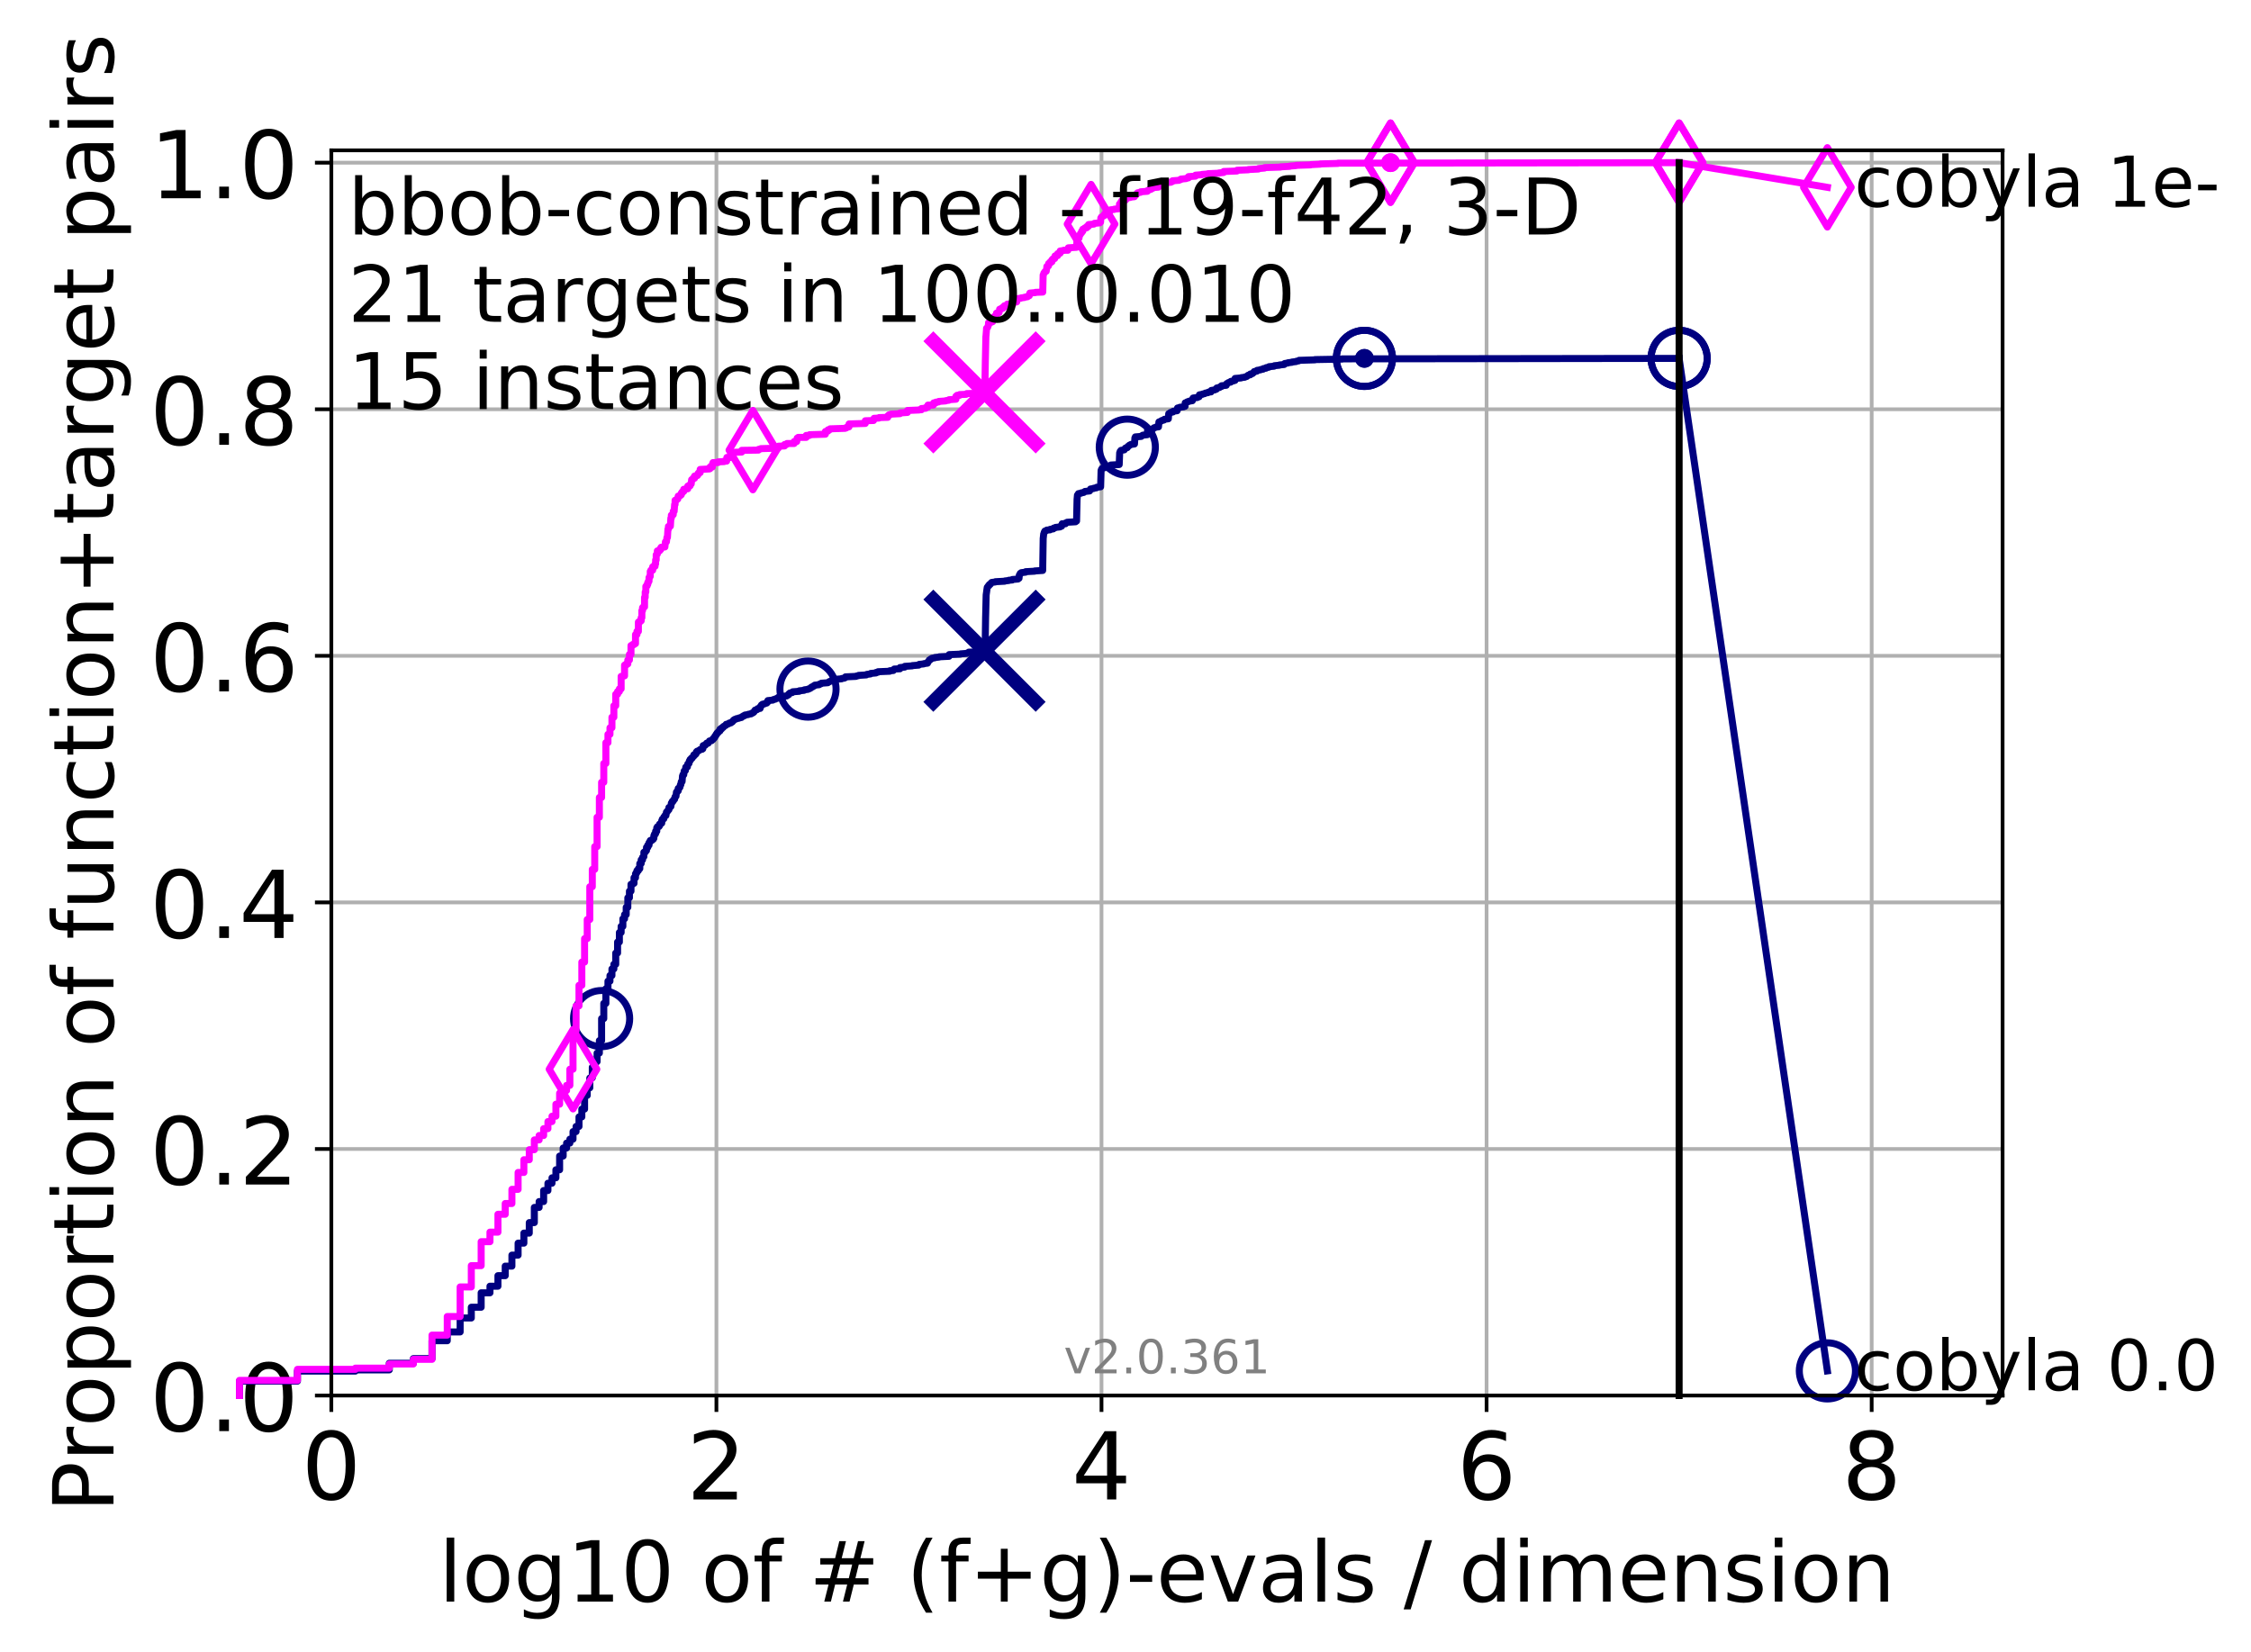 <?xml version="1.0" encoding="utf-8" standalone="no"?>
<!DOCTYPE svg PUBLIC "-//W3C//DTD SVG 1.1//EN"
  "http://www.w3.org/Graphics/SVG/1.1/DTD/svg11.dtd">
<!-- Created with matplotlib (http://matplotlib.org/) -->
<svg height="353pt" version="1.1" viewBox="0 0 481 353" width="481pt" xmlns="http://www.w3.org/2000/svg" xmlns:xlink="http://www.w3.org/1999/xlink">
 <defs>
  <style type="text/css">
*{stroke-linecap:butt;stroke-linejoin:round;}
  </style>
 </defs>
 <g id="figure_1">
  <g id="patch_1">
   <path d="M 0 353.222 
L 481.578 353.222 
L 481.578 0 
L 0 0 
z
" style="fill:#ffffff;"/>
  </g>
  <g id="axes_1">
   <g id="patch_2">
    <path d="M 70.8 298.245 
L 427.92 298.245 
L 427.92 32.133 
L 70.8 32.133 
z
" style="fill:#ffffff;"/>
   </g>
   <g id="matplotlib.axis_1">
    <g id="xtick_1">
     <g id="line2d_1">
      <path clip-path="url(#pec835f277b)" d="M 70.8 298.245 
L 70.8 32.133 
" style="fill:none;stroke:#b0b0b0;stroke-linecap:square;stroke-width:0.8;"/>
     </g>
     <g id="line2d_2">
      <defs>
       <path d="M 0 0 
L 0 3.5 
" id="m8b23683980" style="stroke:#000000;stroke-width:0.8;"/>
      </defs>
      <g>
       <use style="stroke:#000000;stroke-width:0.8;" x="70.8" xlink:href="#m8b23683980" y="298.245"/>
      </g>
     </g>
     <g id="text_1">
      <!-- 0 -->
      <defs>
       <path d="M 31.781 66.406 
Q 24.172 66.406 20.328 58.906 
Q 16.5 51.422 16.5 36.375 
Q 16.5 21.391 20.328 13.891 
Q 24.172 6.391 31.781 6.391 
Q 39.453 6.391 43.281 13.891 
Q 47.125 21.391 47.125 36.375 
Q 47.125 51.422 43.281 58.906 
Q 39.453 66.406 31.781 66.406 
z
M 31.781 74.219 
Q 44.047 74.219 50.516 64.516 
Q 56.984 54.828 56.984 36.375 
Q 56.984 17.969 50.516 8.266 
Q 44.047 -1.422 31.781 -1.422 
Q 19.531 -1.422 13.062 8.266 
Q 6.594 17.969 6.594 36.375 
Q 6.594 54.828 13.062 64.516 
Q 19.531 74.219 31.781 74.219 
z
" id="DejaVuSans-30"/>
      </defs>
      <g transform="translate(64.438 320.442)scale(0.2 -0.2)">
       <use xlink:href="#DejaVuSans-30"/>
      </g>
     </g>
    </g>
    <g id="xtick_2">
     <g id="line2d_3">
      <path clip-path="url(#pec835f277b)" d="M 153.086 298.245 
L 153.086 32.133 
" style="fill:none;stroke:#b0b0b0;stroke-linecap:square;stroke-width:0.8;"/>
     </g>
     <g id="line2d_4">
      <g>
       <use style="stroke:#000000;stroke-width:0.8;" x="153.086" xlink:href="#m8b23683980" y="298.245"/>
      </g>
     </g>
     <g id="text_2">
      <!-- 2 -->
      <defs>
       <path d="M 19.188 8.297 
L 53.609 8.297 
L 53.609 0 
L 7.328 0 
L 7.328 8.297 
Q 12.938 14.109 22.625 23.891 
Q 32.328 33.688 34.812 36.531 
Q 39.547 41.844 41.422 45.531 
Q 43.312 49.219 43.312 52.781 
Q 43.312 58.594 39.234 62.25 
Q 35.156 65.922 28.609 65.922 
Q 23.969 65.922 18.812 64.312 
Q 13.672 62.703 7.812 59.422 
L 7.812 69.391 
Q 13.766 71.781 18.938 73 
Q 24.125 74.219 28.422 74.219 
Q 39.75 74.219 46.484 68.547 
Q 53.219 62.891 53.219 53.422 
Q 53.219 48.922 51.531 44.891 
Q 49.859 40.875 45.406 35.406 
Q 44.188 33.984 37.641 27.219 
Q 31.109 20.453 19.188 8.297 
z
" id="DejaVuSans-32"/>
      </defs>
      <g transform="translate(146.723 320.442)scale(0.2 -0.2)">
       <use xlink:href="#DejaVuSans-32"/>
      </g>
     </g>
    </g>
    <g id="xtick_3">
     <g id="line2d_5">
      <path clip-path="url(#pec835f277b)" d="M 235.371 298.245 
L 235.371 32.133 
" style="fill:none;stroke:#b0b0b0;stroke-linecap:square;stroke-width:0.8;"/>
     </g>
     <g id="line2d_6">
      <g>
       <use style="stroke:#000000;stroke-width:0.8;" x="235.371" xlink:href="#m8b23683980" y="298.245"/>
      </g>
     </g>
     <g id="text_3">
      <!-- 4 -->
      <defs>
       <path d="M 37.797 64.312 
L 12.891 25.391 
L 37.797 25.391 
z
M 35.203 72.906 
L 47.609 72.906 
L 47.609 25.391 
L 58.016 25.391 
L 58.016 17.188 
L 47.609 17.188 
L 47.609 0 
L 37.797 0 
L 37.797 17.188 
L 4.891 17.188 
L 4.891 26.703 
z
" id="DejaVuSans-34"/>
      </defs>
      <g transform="translate(229.009 320.442)scale(0.2 -0.2)">
       <use xlink:href="#DejaVuSans-34"/>
      </g>
     </g>
    </g>
    <g id="xtick_4">
     <g id="line2d_7">
      <path clip-path="url(#pec835f277b)" d="M 317.657 298.245 
L 317.657 32.133 
" style="fill:none;stroke:#b0b0b0;stroke-linecap:square;stroke-width:0.8;"/>
     </g>
     <g id="line2d_8">
      <g>
       <use style="stroke:#000000;stroke-width:0.8;" x="317.657" xlink:href="#m8b23683980" y="298.245"/>
      </g>
     </g>
     <g id="text_4">
      <!-- 6 -->
      <defs>
       <path d="M 33.016 40.375 
Q 26.375 40.375 22.484 35.828 
Q 18.609 31.297 18.609 23.391 
Q 18.609 15.531 22.484 10.953 
Q 26.375 6.391 33.016 6.391 
Q 39.656 6.391 43.531 10.953 
Q 47.406 15.531 47.406 23.391 
Q 47.406 31.297 43.531 35.828 
Q 39.656 40.375 33.016 40.375 
z
M 52.594 71.297 
L 52.594 62.312 
Q 48.875 64.062 45.094 64.984 
Q 41.312 65.922 37.594 65.922 
Q 27.828 65.922 22.672 59.328 
Q 17.531 52.734 16.797 39.406 
Q 19.672 43.656 24.016 45.922 
Q 28.375 48.188 33.594 48.188 
Q 44.578 48.188 50.953 41.516 
Q 57.328 34.859 57.328 23.391 
Q 57.328 12.156 50.688 5.359 
Q 44.047 -1.422 33.016 -1.422 
Q 20.359 -1.422 13.672 8.266 
Q 6.984 17.969 6.984 36.375 
Q 6.984 53.656 15.188 63.938 
Q 23.391 74.219 37.203 74.219 
Q 40.922 74.219 44.703 73.484 
Q 48.484 72.75 52.594 71.297 
z
" id="DejaVuSans-36"/>
      </defs>
      <g transform="translate(311.295 320.442)scale(0.2 -0.2)">
       <use xlink:href="#DejaVuSans-36"/>
      </g>
     </g>
    </g>
    <g id="xtick_5">
     <g id="line2d_9">
      <path clip-path="url(#pec835f277b)" d="M 399.943 298.245 
L 399.943 32.133 
" style="fill:none;stroke:#b0b0b0;stroke-linecap:square;stroke-width:0.8;"/>
     </g>
     <g id="line2d_10">
      <g>
       <use style="stroke:#000000;stroke-width:0.8;" x="399.943" xlink:href="#m8b23683980" y="298.245"/>
      </g>
     </g>
     <g id="text_5">
      <!-- 8 -->
      <defs>
       <path d="M 31.781 34.625 
Q 24.75 34.625 20.719 30.859 
Q 16.703 27.094 16.703 20.516 
Q 16.703 13.922 20.719 10.156 
Q 24.75 6.391 31.781 6.391 
Q 38.812 6.391 42.859 10.172 
Q 46.922 13.969 46.922 20.516 
Q 46.922 27.094 42.891 30.859 
Q 38.875 34.625 31.781 34.625 
z
M 21.922 38.812 
Q 15.578 40.375 12.031 44.719 
Q 8.5 49.078 8.5 55.328 
Q 8.5 64.062 14.719 69.141 
Q 20.953 74.219 31.781 74.219 
Q 42.672 74.219 48.875 69.141 
Q 55.078 64.062 55.078 55.328 
Q 55.078 49.078 51.531 44.719 
Q 48 40.375 41.703 38.812 
Q 48.828 37.156 52.797 32.312 
Q 56.781 27.484 56.781 20.516 
Q 56.781 9.906 50.312 4.234 
Q 43.844 -1.422 31.781 -1.422 
Q 19.734 -1.422 13.25 4.234 
Q 6.781 9.906 6.781 20.516 
Q 6.781 27.484 10.781 32.312 
Q 14.797 37.156 21.922 38.812 
z
M 18.312 54.391 
Q 18.312 48.734 21.844 45.562 
Q 25.391 42.391 31.781 42.391 
Q 38.141 42.391 41.719 45.562 
Q 45.312 48.734 45.312 54.391 
Q 45.312 60.062 41.719 63.234 
Q 38.141 66.406 31.781 66.406 
Q 25.391 66.406 21.844 63.234 
Q 18.312 60.062 18.312 54.391 
z
" id="DejaVuSans-38"/>
      </defs>
      <g transform="translate(393.58 320.442)scale(0.2 -0.2)">
       <use xlink:href="#DejaVuSans-38"/>
      </g>
     </g>
    </g>
    <g id="text_6">
     <!-- log10 of # (f+g)-evals / dimension -->
     <defs>
      <path d="M 9.422 75.984 
L 18.406 75.984 
L 18.406 0 
L 9.422 0 
z
" id="DejaVuSans-6c"/>
      <path d="M 30.609 48.391 
Q 23.391 48.391 19.188 42.75 
Q 14.984 37.109 14.984 27.297 
Q 14.984 17.484 19.156 11.844 
Q 23.344 6.203 30.609 6.203 
Q 37.797 6.203 41.984 11.859 
Q 46.188 17.531 46.188 27.297 
Q 46.188 37.016 41.984 42.703 
Q 37.797 48.391 30.609 48.391 
z
M 30.609 56 
Q 42.328 56 49.016 48.375 
Q 55.719 40.766 55.719 27.297 
Q 55.719 13.875 49.016 6.219 
Q 42.328 -1.422 30.609 -1.422 
Q 18.844 -1.422 12.172 6.219 
Q 5.516 13.875 5.516 27.297 
Q 5.516 40.766 12.172 48.375 
Q 18.844 56 30.609 56 
z
" id="DejaVuSans-6f"/>
      <path d="M 45.406 27.984 
Q 45.406 37.75 41.375 43.109 
Q 37.359 48.484 30.078 48.484 
Q 22.859 48.484 18.828 43.109 
Q 14.797 37.75 14.797 27.984 
Q 14.797 18.266 18.828 12.891 
Q 22.859 7.516 30.078 7.516 
Q 37.359 7.516 41.375 12.891 
Q 45.406 18.266 45.406 27.984 
z
M 54.391 6.781 
Q 54.391 -7.172 48.188 -13.984 
Q 42 -20.797 29.203 -20.797 
Q 24.469 -20.797 20.266 -20.094 
Q 16.062 -19.391 12.109 -17.922 
L 12.109 -9.188 
Q 16.062 -11.328 19.922 -12.344 
Q 23.781 -13.375 27.781 -13.375 
Q 36.625 -13.375 41.016 -8.766 
Q 45.406 -4.156 45.406 5.172 
L 45.406 9.625 
Q 42.625 4.781 38.281 2.391 
Q 33.938 0 27.875 0 
Q 17.828 0 11.672 7.656 
Q 5.516 15.328 5.516 27.984 
Q 5.516 40.672 11.672 48.328 
Q 17.828 56 27.875 56 
Q 33.938 56 38.281 53.609 
Q 42.625 51.219 45.406 46.391 
L 45.406 54.688 
L 54.391 54.688 
z
" id="DejaVuSans-67"/>
      <path d="M 12.406 8.297 
L 28.516 8.297 
L 28.516 63.922 
L 10.984 60.406 
L 10.984 69.391 
L 28.422 72.906 
L 38.281 72.906 
L 38.281 8.297 
L 54.391 8.297 
L 54.391 0 
L 12.406 0 
z
" id="DejaVuSans-31"/>
      <path id="DejaVuSans-20"/>
      <path d="M 37.109 75.984 
L 37.109 68.5 
L 28.516 68.5 
Q 23.688 68.5 21.797 66.547 
Q 19.922 64.594 19.922 59.516 
L 19.922 54.688 
L 34.719 54.688 
L 34.719 47.703 
L 19.922 47.703 
L 19.922 0 
L 10.891 0 
L 10.891 47.703 
L 2.297 47.703 
L 2.297 54.688 
L 10.891 54.688 
L 10.891 58.5 
Q 10.891 67.625 15.141 71.797 
Q 19.391 75.984 28.609 75.984 
z
" id="DejaVuSans-66"/>
      <path d="M 51.125 44 
L 36.922 44 
L 32.812 27.688 
L 47.125 27.688 
z
M 43.797 71.781 
L 38.719 51.516 
L 52.984 51.516 
L 58.109 71.781 
L 65.922 71.781 
L 60.891 51.516 
L 76.125 51.516 
L 76.125 44 
L 58.984 44 
L 54.984 27.688 
L 70.516 27.688 
L 70.516 20.219 
L 53.078 20.219 
L 48 0 
L 40.188 0 
L 45.219 20.219 
L 30.906 20.219 
L 25.875 0 
L 18.016 0 
L 23.094 20.219 
L 7.719 20.219 
L 7.719 27.688 
L 24.906 27.688 
L 29 44 
L 13.281 44 
L 13.281 51.516 
L 30.906 51.516 
L 35.891 71.781 
z
" id="DejaVuSans-23"/>
      <path d="M 31 75.875 
Q 24.469 64.656 21.281 53.656 
Q 18.109 42.672 18.109 31.391 
Q 18.109 20.125 21.312 9.062 
Q 24.516 -2 31 -13.188 
L 23.188 -13.188 
Q 15.875 -1.703 12.234 9.375 
Q 8.594 20.453 8.594 31.391 
Q 8.594 42.281 12.203 53.312 
Q 15.828 64.359 23.188 75.875 
z
" id="DejaVuSans-28"/>
      <path d="M 46 62.703 
L 46 35.5 
L 73.188 35.5 
L 73.188 27.203 
L 46 27.203 
L 46 0 
L 37.797 0 
L 37.797 27.203 
L 10.594 27.203 
L 10.594 35.5 
L 37.797 35.5 
L 37.797 62.703 
z
" id="DejaVuSans-2b"/>
      <path d="M 8.016 75.875 
L 15.828 75.875 
Q 23.141 64.359 26.781 53.312 
Q 30.422 42.281 30.422 31.391 
Q 30.422 20.453 26.781 9.375 
Q 23.141 -1.703 15.828 -13.188 
L 8.016 -13.188 
Q 14.5 -2 17.703 9.062 
Q 20.906 20.125 20.906 31.391 
Q 20.906 42.672 17.703 53.656 
Q 14.5 64.656 8.016 75.875 
z
" id="DejaVuSans-29"/>
      <path d="M 4.891 31.391 
L 31.203 31.391 
L 31.203 23.391 
L 4.891 23.391 
z
" id="DejaVuSans-2d"/>
      <path d="M 56.203 29.594 
L 56.203 25.203 
L 14.891 25.203 
Q 15.484 15.922 20.484 11.062 
Q 25.484 6.203 34.422 6.203 
Q 39.594 6.203 44.453 7.469 
Q 49.312 8.734 54.109 11.281 
L 54.109 2.781 
Q 49.266 0.734 44.188 -0.344 
Q 39.109 -1.422 33.891 -1.422 
Q 20.797 -1.422 13.156 6.188 
Q 5.516 13.812 5.516 26.812 
Q 5.516 40.234 12.766 48.109 
Q 20.016 56 32.328 56 
Q 43.359 56 49.781 48.891 
Q 56.203 41.797 56.203 29.594 
z
M 47.219 32.234 
Q 47.125 39.594 43.094 43.984 
Q 39.062 48.391 32.422 48.391 
Q 24.906 48.391 20.391 44.141 
Q 15.875 39.891 15.188 32.172 
z
" id="DejaVuSans-65"/>
      <path d="M 2.984 54.688 
L 12.5 54.688 
L 29.594 8.797 
L 46.688 54.688 
L 56.203 54.688 
L 35.688 0 
L 23.484 0 
z
" id="DejaVuSans-76"/>
      <path d="M 34.281 27.484 
Q 23.391 27.484 19.188 25 
Q 14.984 22.516 14.984 16.5 
Q 14.984 11.719 18.141 8.906 
Q 21.297 6.109 26.703 6.109 
Q 34.188 6.109 38.703 11.406 
Q 43.219 16.703 43.219 25.484 
L 43.219 27.484 
z
M 52.203 31.203 
L 52.203 0 
L 43.219 0 
L 43.219 8.297 
Q 40.141 3.328 35.547 0.953 
Q 30.953 -1.422 24.312 -1.422 
Q 15.922 -1.422 10.953 3.297 
Q 6 8.016 6 15.922 
Q 6 25.141 12.172 29.828 
Q 18.359 34.516 30.609 34.516 
L 43.219 34.516 
L 43.219 35.406 
Q 43.219 41.609 39.141 45 
Q 35.062 48.391 27.688 48.391 
Q 23 48.391 18.547 47.266 
Q 14.109 46.141 10.016 43.891 
L 10.016 52.203 
Q 14.938 54.109 19.578 55.047 
Q 24.219 56 28.609 56 
Q 40.484 56 46.344 49.844 
Q 52.203 43.703 52.203 31.203 
z
" id="DejaVuSans-61"/>
      <path d="M 44.281 53.078 
L 44.281 44.578 
Q 40.484 46.531 36.375 47.5 
Q 32.281 48.484 27.875 48.484 
Q 21.188 48.484 17.844 46.438 
Q 14.5 44.391 14.5 40.281 
Q 14.5 37.156 16.891 35.375 
Q 19.281 33.594 26.516 31.984 
L 29.594 31.297 
Q 39.156 29.25 43.188 25.516 
Q 47.219 21.781 47.219 15.094 
Q 47.219 7.469 41.188 3.016 
Q 35.156 -1.422 24.609 -1.422 
Q 20.219 -1.422 15.453 -0.562 
Q 10.688 0.297 5.422 2 
L 5.422 11.281 
Q 10.406 8.688 15.234 7.391 
Q 20.062 6.109 24.812 6.109 
Q 31.156 6.109 34.562 8.281 
Q 37.984 10.453 37.984 14.406 
Q 37.984 18.062 35.516 20.016 
Q 33.062 21.969 24.703 23.781 
L 21.578 24.516 
Q 13.234 26.266 9.516 29.906 
Q 5.812 33.547 5.812 39.891 
Q 5.812 47.609 11.281 51.797 
Q 16.75 56 26.812 56 
Q 31.781 56 36.172 55.266 
Q 40.578 54.547 44.281 53.078 
z
" id="DejaVuSans-73"/>
      <path d="M 25.391 72.906 
L 33.688 72.906 
L 8.297 -9.281 
L 0 -9.281 
z
" id="DejaVuSans-2f"/>
      <path d="M 45.406 46.391 
L 45.406 75.984 
L 54.391 75.984 
L 54.391 0 
L 45.406 0 
L 45.406 8.203 
Q 42.578 3.328 38.25 0.953 
Q 33.938 -1.422 27.875 -1.422 
Q 17.969 -1.422 11.734 6.484 
Q 5.516 14.406 5.516 27.297 
Q 5.516 40.188 11.734 48.094 
Q 17.969 56 27.875 56 
Q 33.938 56 38.25 53.625 
Q 42.578 51.266 45.406 46.391 
z
M 14.797 27.297 
Q 14.797 17.391 18.875 11.75 
Q 22.953 6.109 30.078 6.109 
Q 37.203 6.109 41.297 11.75 
Q 45.406 17.391 45.406 27.297 
Q 45.406 37.203 41.297 42.844 
Q 37.203 48.484 30.078 48.484 
Q 22.953 48.484 18.875 42.844 
Q 14.797 37.203 14.797 27.297 
z
" id="DejaVuSans-64"/>
      <path d="M 9.422 54.688 
L 18.406 54.688 
L 18.406 0 
L 9.422 0 
z
M 9.422 75.984 
L 18.406 75.984 
L 18.406 64.594 
L 9.422 64.594 
z
" id="DejaVuSans-69"/>
      <path d="M 52 44.188 
Q 55.375 50.25 60.062 53.125 
Q 64.75 56 71.094 56 
Q 79.641 56 84.281 50.016 
Q 88.922 44.047 88.922 33.016 
L 88.922 0 
L 79.891 0 
L 79.891 32.719 
Q 79.891 40.578 77.094 44.375 
Q 74.312 48.188 68.609 48.188 
Q 61.625 48.188 57.562 43.547 
Q 53.516 38.922 53.516 30.906 
L 53.516 0 
L 44.484 0 
L 44.484 32.719 
Q 44.484 40.625 41.703 44.406 
Q 38.922 48.188 33.109 48.188 
Q 26.219 48.188 22.156 43.531 
Q 18.109 38.875 18.109 30.906 
L 18.109 0 
L 9.078 0 
L 9.078 54.688 
L 18.109 54.688 
L 18.109 46.188 
Q 21.188 51.219 25.484 53.609 
Q 29.781 56 35.688 56 
Q 41.656 56 45.828 52.969 
Q 50 49.953 52 44.188 
z
" id="DejaVuSans-6d"/>
      <path d="M 54.891 33.016 
L 54.891 0 
L 45.906 0 
L 45.906 32.719 
Q 45.906 40.484 42.875 44.328 
Q 39.844 48.188 33.797 48.188 
Q 26.516 48.188 22.312 43.547 
Q 18.109 38.922 18.109 30.906 
L 18.109 0 
L 9.078 0 
L 9.078 54.688 
L 18.109 54.688 
L 18.109 46.188 
Q 21.344 51.125 25.703 53.562 
Q 30.078 56 35.797 56 
Q 45.219 56 50.047 50.172 
Q 54.891 44.344 54.891 33.016 
z
" id="DejaVuSans-6e"/>
     </defs>
     <g transform="translate(93.753 342.279)scale(0.18 -0.18)">
      <use xlink:href="#DejaVuSans-6c"/>
      <use x="27.783" xlink:href="#DejaVuSans-6f"/>
      <use x="88.965" xlink:href="#DejaVuSans-67"/>
      <use x="152.441" xlink:href="#DejaVuSans-31"/>
      <use x="216.064" xlink:href="#DejaVuSans-30"/>
      <use x="279.688" xlink:href="#DejaVuSans-20"/>
      <use x="311.475" xlink:href="#DejaVuSans-6f"/>
      <use x="372.656" xlink:href="#DejaVuSans-66"/>
      <use x="407.861" xlink:href="#DejaVuSans-20"/>
      <use x="439.648" xlink:href="#DejaVuSans-23"/>
      <use x="523.438" xlink:href="#DejaVuSans-20"/>
      <use x="555.225" xlink:href="#DejaVuSans-28"/>
      <use x="594.238" xlink:href="#DejaVuSans-66"/>
      <use x="629.443" xlink:href="#DejaVuSans-2b"/>
      <use x="713.232" xlink:href="#DejaVuSans-67"/>
      <use x="776.709" xlink:href="#DejaVuSans-29"/>
      <use x="815.723" xlink:href="#DejaVuSans-2d"/>
      <use x="851.807" xlink:href="#DejaVuSans-65"/>
      <use x="913.33" xlink:href="#DejaVuSans-76"/>
      <use x="972.51" xlink:href="#DejaVuSans-61"/>
      <use x="1033.789" xlink:href="#DejaVuSans-6c"/>
      <use x="1061.572" xlink:href="#DejaVuSans-73"/>
      <use x="1113.672" xlink:href="#DejaVuSans-20"/>
      <use x="1145.459" xlink:href="#DejaVuSans-2f"/>
      <use x="1179.15" xlink:href="#DejaVuSans-20"/>
      <use x="1210.938" xlink:href="#DejaVuSans-64"/>
      <use x="1274.414" xlink:href="#DejaVuSans-69"/>
      <use x="1302.197" xlink:href="#DejaVuSans-6d"/>
      <use x="1399.609" xlink:href="#DejaVuSans-65"/>
      <use x="1461.133" xlink:href="#DejaVuSans-6e"/>
      <use x="1524.512" xlink:href="#DejaVuSans-73"/>
      <use x="1576.611" xlink:href="#DejaVuSans-69"/>
      <use x="1604.395" xlink:href="#DejaVuSans-6f"/>
      <use x="1665.576" xlink:href="#DejaVuSans-6e"/>
     </g>
    </g>
   </g>
   <g id="matplotlib.axis_2">
    <g id="ytick_1">
     <g id="line2d_11">
      <path clip-path="url(#pec835f277b)" d="M 70.8 298.245 
L 427.92 298.245 
" style="fill:none;stroke:#b0b0b0;stroke-linecap:square;stroke-width:0.8;"/>
     </g>
     <g id="line2d_12">
      <defs>
       <path d="M 0 0 
L -3.5 0 
" id="mc2cf02702d" style="stroke:#000000;stroke-width:0.8;"/>
      </defs>
      <g>
       <use style="stroke:#000000;stroke-width:0.8;" x="70.8" xlink:href="#mc2cf02702d" y="298.245"/>
      </g>
     </g>
     <g id="text_7">
      <!-- 0.0 -->
      <defs>
       <path d="M 10.688 12.406 
L 21 12.406 
L 21 0 
L 10.688 0 
z
" id="DejaVuSans-2e"/>
      </defs>
      <g transform="translate(31.994 305.844)scale(0.2 -0.2)">
       <use xlink:href="#DejaVuSans-30"/>
       <use x="63.623" xlink:href="#DejaVuSans-2e"/>
       <use x="95.41" xlink:href="#DejaVuSans-30"/>
      </g>
     </g>
    </g>
    <g id="ytick_2">
     <g id="line2d_13">
      <path clip-path="url(#pec835f277b)" d="M 70.8 245.55 
L 427.92 245.55 
" style="fill:none;stroke:#b0b0b0;stroke-linecap:square;stroke-width:0.8;"/>
     </g>
     <g id="line2d_14">
      <g>
       <use style="stroke:#000000;stroke-width:0.8;" x="70.8" xlink:href="#mc2cf02702d" y="245.55"/>
      </g>
     </g>
     <g id="text_8">
      <!-- 0.2 -->
      <g transform="translate(31.994 253.148)scale(0.2 -0.2)">
       <use xlink:href="#DejaVuSans-30"/>
       <use x="63.623" xlink:href="#DejaVuSans-2e"/>
       <use x="95.41" xlink:href="#DejaVuSans-32"/>
      </g>
     </g>
    </g>
    <g id="ytick_3">
     <g id="line2d_15">
      <path clip-path="url(#pec835f277b)" d="M 70.8 192.854 
L 427.92 192.854 
" style="fill:none;stroke:#b0b0b0;stroke-linecap:square;stroke-width:0.8;"/>
     </g>
     <g id="line2d_16">
      <g>
       <use style="stroke:#000000;stroke-width:0.8;" x="70.8" xlink:href="#mc2cf02702d" y="192.854"/>
      </g>
     </g>
     <g id="text_9">
      <!-- 0.4 -->
      <g transform="translate(31.994 200.453)scale(0.2 -0.2)">
       <use xlink:href="#DejaVuSans-30"/>
       <use x="63.623" xlink:href="#DejaVuSans-2e"/>
       <use x="95.41" xlink:href="#DejaVuSans-34"/>
      </g>
     </g>
    </g>
    <g id="ytick_4">
     <g id="line2d_17">
      <path clip-path="url(#pec835f277b)" d="M 70.8 140.159 
L 427.92 140.159 
" style="fill:none;stroke:#b0b0b0;stroke-linecap:square;stroke-width:0.8;"/>
     </g>
     <g id="line2d_18">
      <g>
       <use style="stroke:#000000;stroke-width:0.8;" x="70.8" xlink:href="#mc2cf02702d" y="140.159"/>
      </g>
     </g>
     <g id="text_10">
      <!-- 0.6 -->
      <g transform="translate(31.994 147.757)scale(0.2 -0.2)">
       <use xlink:href="#DejaVuSans-30"/>
       <use x="63.623" xlink:href="#DejaVuSans-2e"/>
       <use x="95.41" xlink:href="#DejaVuSans-36"/>
      </g>
     </g>
    </g>
    <g id="ytick_5">
     <g id="line2d_19">
      <path clip-path="url(#pec835f277b)" d="M 70.8 87.464 
L 427.92 87.464 
" style="fill:none;stroke:#b0b0b0;stroke-linecap:square;stroke-width:0.8;"/>
     </g>
     <g id="line2d_20">
      <g>
       <use style="stroke:#000000;stroke-width:0.8;" x="70.8" xlink:href="#mc2cf02702d" y="87.464"/>
      </g>
     </g>
     <g id="text_11">
      <!-- 0.8 -->
      <g transform="translate(31.994 95.062)scale(0.2 -0.2)">
       <use xlink:href="#DejaVuSans-30"/>
       <use x="63.623" xlink:href="#DejaVuSans-2e"/>
       <use x="95.41" xlink:href="#DejaVuSans-38"/>
      </g>
     </g>
    </g>
    <g id="ytick_6">
     <g id="line2d_21">
      <path clip-path="url(#pec835f277b)" d="M 70.8 34.768 
L 427.92 34.768 
" style="fill:none;stroke:#b0b0b0;stroke-linecap:square;stroke-width:0.8;"/>
     </g>
     <g id="line2d_22">
      <g>
       <use style="stroke:#000000;stroke-width:0.8;" x="70.8" xlink:href="#mc2cf02702d" y="34.768"/>
      </g>
     </g>
     <g id="text_12">
      <!-- 1.0 -->
      <g transform="translate(31.994 42.367)scale(0.2 -0.2)">
       <use xlink:href="#DejaVuSans-31"/>
       <use x="63.623" xlink:href="#DejaVuSans-2e"/>
       <use x="95.41" xlink:href="#DejaVuSans-30"/>
      </g>
     </g>
    </g>
    <g id="text_13">
     <!-- Proportion of function+target pairs -->
     <defs>
      <path d="M 19.672 64.797 
L 19.672 37.406 
L 32.078 37.406 
Q 38.969 37.406 42.719 40.969 
Q 46.484 44.531 46.484 51.125 
Q 46.484 57.672 42.719 61.234 
Q 38.969 64.797 32.078 64.797 
z
M 9.812 72.906 
L 32.078 72.906 
Q 44.344 72.906 50.609 67.359 
Q 56.891 61.812 56.891 51.125 
Q 56.891 40.328 50.609 34.812 
Q 44.344 29.297 32.078 29.297 
L 19.672 29.297 
L 19.672 0 
L 9.812 0 
z
" id="DejaVuSans-50"/>
      <path d="M 41.109 46.297 
Q 39.594 47.172 37.812 47.578 
Q 36.031 48 33.891 48 
Q 26.266 48 22.188 43.047 
Q 18.109 38.094 18.109 28.812 
L 18.109 0 
L 9.078 0 
L 9.078 54.688 
L 18.109 54.688 
L 18.109 46.188 
Q 20.953 51.172 25.484 53.578 
Q 30.031 56 36.531 56 
Q 37.453 56 38.578 55.875 
Q 39.703 55.766 41.062 55.516 
z
" id="DejaVuSans-72"/>
      <path d="M 18.109 8.203 
L 18.109 -20.797 
L 9.078 -20.797 
L 9.078 54.688 
L 18.109 54.688 
L 18.109 46.391 
Q 20.953 51.266 25.266 53.625 
Q 29.594 56 35.594 56 
Q 45.562 56 51.781 48.094 
Q 58.016 40.188 58.016 27.297 
Q 58.016 14.406 51.781 6.484 
Q 45.562 -1.422 35.594 -1.422 
Q 29.594 -1.422 25.266 0.953 
Q 20.953 3.328 18.109 8.203 
z
M 48.688 27.297 
Q 48.688 37.203 44.609 42.844 
Q 40.531 48.484 33.406 48.484 
Q 26.266 48.484 22.188 42.844 
Q 18.109 37.203 18.109 27.297 
Q 18.109 17.391 22.188 11.75 
Q 26.266 6.109 33.406 6.109 
Q 40.531 6.109 44.609 11.75 
Q 48.688 17.391 48.688 27.297 
z
" id="DejaVuSans-70"/>
      <path d="M 18.312 70.219 
L 18.312 54.688 
L 36.812 54.688 
L 36.812 47.703 
L 18.312 47.703 
L 18.312 18.016 
Q 18.312 11.328 20.141 9.422 
Q 21.969 7.516 27.594 7.516 
L 36.812 7.516 
L 36.812 0 
L 27.594 0 
Q 17.188 0 13.234 3.875 
Q 9.281 7.766 9.281 18.016 
L 9.281 47.703 
L 2.688 47.703 
L 2.688 54.688 
L 9.281 54.688 
L 9.281 70.219 
z
" id="DejaVuSans-74"/>
      <path d="M 8.5 21.578 
L 8.5 54.688 
L 17.484 54.688 
L 17.484 21.922 
Q 17.484 14.156 20.5 10.266 
Q 23.531 6.391 29.594 6.391 
Q 36.859 6.391 41.078 11.031 
Q 45.312 15.672 45.312 23.688 
L 45.312 54.688 
L 54.297 54.688 
L 54.297 0 
L 45.312 0 
L 45.312 8.406 
Q 42.047 3.422 37.719 1 
Q 33.406 -1.422 27.688 -1.422 
Q 18.266 -1.422 13.375 4.438 
Q 8.5 10.297 8.5 21.578 
z
M 31.109 56 
z
" id="DejaVuSans-75"/>
      <path d="M 48.781 52.594 
L 48.781 44.188 
Q 44.969 46.297 41.141 47.344 
Q 37.312 48.391 33.406 48.391 
Q 24.656 48.391 19.812 42.844 
Q 14.984 37.312 14.984 27.297 
Q 14.984 17.281 19.812 11.734 
Q 24.656 6.203 33.406 6.203 
Q 37.312 6.203 41.141 7.25 
Q 44.969 8.297 48.781 10.406 
L 48.781 2.094 
Q 45.016 0.344 40.984 -0.531 
Q 36.969 -1.422 32.422 -1.422 
Q 20.062 -1.422 12.781 6.344 
Q 5.516 14.109 5.516 27.297 
Q 5.516 40.672 12.859 48.328 
Q 20.219 56 33.016 56 
Q 37.156 56 41.109 55.141 
Q 45.062 54.297 48.781 52.594 
z
" id="DejaVuSans-63"/>
     </defs>
     <g transform="translate(24.25 323.179)rotate(-90)scale(0.18 -0.18)">
      <use xlink:href="#DejaVuSans-50"/>
      <use x="60.287" xlink:href="#DejaVuSans-72"/>
      <use x="101.369" xlink:href="#DejaVuSans-6f"/>
      <use x="162.551" xlink:href="#DejaVuSans-70"/>
      <use x="226.027" xlink:href="#DejaVuSans-6f"/>
      <use x="287.209" xlink:href="#DejaVuSans-72"/>
      <use x="328.322" xlink:href="#DejaVuSans-74"/>
      <use x="367.531" xlink:href="#DejaVuSans-69"/>
      <use x="395.314" xlink:href="#DejaVuSans-6f"/>
      <use x="456.496" xlink:href="#DejaVuSans-6e"/>
      <use x="519.875" xlink:href="#DejaVuSans-20"/>
      <use x="551.662" xlink:href="#DejaVuSans-6f"/>
      <use x="612.844" xlink:href="#DejaVuSans-66"/>
      <use x="648.049" xlink:href="#DejaVuSans-20"/>
      <use x="679.836" xlink:href="#DejaVuSans-66"/>
      <use x="715.041" xlink:href="#DejaVuSans-75"/>
      <use x="778.42" xlink:href="#DejaVuSans-6e"/>
      <use x="841.799" xlink:href="#DejaVuSans-63"/>
      <use x="896.779" xlink:href="#DejaVuSans-74"/>
      <use x="935.988" xlink:href="#DejaVuSans-69"/>
      <use x="963.771" xlink:href="#DejaVuSans-6f"/>
      <use x="1024.953" xlink:href="#DejaVuSans-6e"/>
      <use x="1088.332" xlink:href="#DejaVuSans-2b"/>
      <use x="1172.121" xlink:href="#DejaVuSans-74"/>
      <use x="1211.33" xlink:href="#DejaVuSans-61"/>
      <use x="1272.609" xlink:href="#DejaVuSans-72"/>
      <use x="1313.707" xlink:href="#DejaVuSans-67"/>
      <use x="1377.184" xlink:href="#DejaVuSans-65"/>
      <use x="1438.707" xlink:href="#DejaVuSans-74"/>
      <use x="1477.916" xlink:href="#DejaVuSans-20"/>
      <use x="1509.703" xlink:href="#DejaVuSans-70"/>
      <use x="1573.18" xlink:href="#DejaVuSans-61"/>
      <use x="1634.459" xlink:href="#DejaVuSans-69"/>
      <use x="1662.242" xlink:href="#DejaVuSans-72"/>
      <use x="1703.355" xlink:href="#DejaVuSans-73"/>
     </g>
    </g>
   </g>
   <g id="line2d_23">
    <defs>
     <path d="M 0 1.5 
C 0.398 1.5 0.779 1.342 1.061 1.061 
C 1.342 0.779 1.5 0.398 1.5 0 
C 1.5 -0.398 1.342 -0.779 1.061 -1.061 
C 0.779 -1.342 0.398 -1.5 0 -1.5 
C -0.398 -1.5 -0.779 -1.342 -1.061 -1.061 
C -1.342 -0.779 -1.5 -0.398 -1.5 0 
C -1.5 0.398 -1.342 0.779 -1.061 1.061 
C -0.779 1.342 -0.398 1.5 0 1.5 
z
" id="m859a8506fb" style="stroke:#000080;"/>
    </defs>
    <g>
     <use style="fill:#000080;stroke:#000080;" x="291.554" xlink:href="#m859a8506fb" y="76.59"/>
     <use style="fill:#000080;stroke:#000080;" x="291.554" xlink:href="#m859a8506fb" y="76.59"/>
    </g>
   </g>
   <g id="line2d_24">
    <path d="M 51.17 298.245 
L 51.17 295.161 
L 63.555 295.161 
L 63.555 293.018 
L 75.94 293.018 
L 75.94 292.756 
L 83.185 292.756 
L 83.185 291.345 
L 88.326 291.345 
L 88.326 290.352 
L 92.313 290.352 
L 92.313 286.535 
L 95.57 286.535 
L 95.57 284.653 
L 98.325 284.653 
L 98.325 281.673 
L 100.711 281.673 
L 100.711 279.373 
L 102.815 279.373 
L 102.815 276.289 
L 104.698 276.289 
L 104.698 274.877 
L 106.401 274.877 
L 106.401 272.63 
L 107.956 272.63 
L 107.956 270.591 
L 109.386 270.591 
L 109.386 268.238 
L 110.71 268.238 
L 110.71 265.677 
L 111.943 265.677 
L 111.943 263.533 
L 113.096 263.533 
L 113.096 261.285 
L 114.179 261.285 
L 114.179 258.044 
L 115.201 258.044 
L 115.201 256.79 
L 116.167 256.79 
L 116.167 254.437 
L 117.083 254.437 
L 117.083 252.869 
L 117.955 252.869 
L 117.955 251.719 
L 118.786 251.719 
L 118.786 249.993 
L 119.58 249.993 
L 119.58 247.066 
L 120.341 247.066 
L 120.341 245.341 
L 121.07 245.341 
L 121.07 244.295 
L 121.771 244.295 
L 121.771 243.459 
L 122.445 243.459 
L 122.445 241.838 
L 123.095 241.838 
L 123.095 240.74 
L 123.722 240.74 
L 123.722 238.702 
L 124.328 238.702 
L 124.328 237.029 
L 124.914 237.029 
L 124.914 234.101 
L 125.481 234.101 
L 125.481 232.481 
L 126.031 232.481 
L 126.031 230.39 
L 126.565 230.337 
L 126.565 228.089 
L 127.082 228.089 
L 127.082 226.887 
L 127.586 226.887 
L 127.586 225.057 
L 128.075 225.057 
L 128.075 222.391 
L 128.552 222.391 
L 128.552 217.686 
L 129.016 217.686 
L 129.016 214.445 
L 129.468 214.445 
L 129.468 211.308 
L 129.91 211.308 
L 129.91 209.688 
L 130.34 209.688 
L 130.34 208.485 
L 130.761 208.485 
L 130.761 207.074 
L 131.171 207.074 
L 131.171 206.081 
L 131.573 206.081 
L 131.573 203.676 
L 131.966 203.676 
L 131.966 201.323 
L 132.35 201.323 
L 132.35 199.285 
L 132.726 199.285 
L 132.726 197.978 
L 133.095 197.978 
L 133.095 196.357 
L 133.456 196.357 
L 133.456 195.468 
L 133.809 195.468 
L 133.809 193.9 
L 134.156 193.9 
L 134.156 191.861 
L 134.497 191.861 
L 134.497 190.45 
L 134.831 190.45 
L 134.831 188.986 
L 135.159 188.986 
L 135.159 188.777 
L 135.481 188.777 
L 135.481 188.725 
L 135.481 187.574 
L 135.797 187.574 
L 135.797 186.738 
L 135.953 186.738 
L 135.953 186.477 
L 136.108 186.477 
L 136.108 186.058 
L 136.413 186.058 
L 136.413 185.64 
L 136.713 185.64 
L 136.713 184.542 
L 137.009 184.542 
L 137.009 183.758 
L 137.299 183.758 
L 137.299 183.235 
L 137.443 183.235 
L 137.443 183.079 
L 137.585 183.079 
L 137.585 182.138 
L 137.867 182.138 
L 137.867 182.085 
L 137.867 181.929 
L 138.006 181.929 
L 138.006 181.772 
L 138.144 181.772 
L 138.144 181.092 
L 138.416 181.092 
L 138.416 180.622 
L 138.685 180.622 
L 138.685 180.099 
L 138.818 180.099 
L 138.818 179.89 
L 138.95 179.89 
L 138.95 179.785 
L 138.95 179.628 
L 139.34 179.576 
L 139.34 179.419 
L 139.595 179.367 
L 139.595 179.158 
L 139.721 179.158 
L 139.721 179.106 
L 139.721 178.583 
L 139.847 178.583 
L 139.847 178.269 
L 140.095 178.165 
L 140.095 177.642 
L 140.339 177.642 
L 140.339 176.91 
L 140.461 176.858 
L 140.461 176.701 
L 140.819 176.649 
L 140.819 176.492 
L 140.937 176.492 
L 140.937 176.126 
L 141.171 176.073 
L 141.171 175.917 
L 141.401 175.917 
L 141.401 175.394 
L 141.515 175.394 
L 141.515 175.08 
L 141.854 174.976 
L 141.854 174.61 
L 141.965 174.61 
L 142.076 174.296 
L 142.295 174.296 
L 142.403 173.564 
L 142.511 173.564 
L 142.511 173.46 
L 142.619 173.303 
L 142.725 173.303 
L 142.831 173.041 
L 142.937 173.041 
L 142.937 172.571 
L 143.146 172.571 
L 143.146 172.519 
L 143.249 172.362 
L 143.352 172.362 
L 143.455 171.63 
L 143.557 171.63 
L 143.658 171.264 
L 143.859 171.212 
L 143.958 170.898 
L 144.156 170.793 
L 144.254 170.271 
L 144.448 170.166 
L 144.544 169.277 
L 144.735 169.225 
L 144.735 169.016 
L 144.924 169.016 
L 144.924 168.493 
L 145.111 168.493 
L 145.204 168.232 
L 145.297 168.232 
L 145.297 168.18 
L 145.388 167.709 
L 145.48 167.709 
L 145.571 167.082 
L 145.751 167.03 
L 145.841 165.827 
L 145.93 165.827 
L 145.93 165.566 
L 146.107 165.566 
L 146.195 164.782 
L 146.456 164.677 
L 146.542 163.945 
L 146.882 163.893 
L 146.966 163.266 
L 147.216 163.161 
L 147.298 162.638 
L 147.462 162.586 
L 147.462 162.325 
L 147.625 162.325 
L 147.706 162.063 
L 147.866 162.063 
L 147.866 162.011 
L 147.945 161.854 
L 148.104 161.75 
L 148.182 161.593 
L 148.26 161.593 
L 148.26 161.331 
L 148.57 161.279 
L 148.57 161.122 
L 148.722 161.122 
L 148.798 160.704 
L 148.949 160.704 
L 148.949 160.599 
L 148.949 160.547 
L 149.321 160.443 
L 149.394 160.338 
L 149.612 160.233 
L 149.612 160.181 
L 150.041 160.129 
L 150.041 160.024 
L 150.182 160.024 
L 150.252 159.345 
L 150.666 159.293 
L 150.666 159.136 
L 150.936 159.031 
L 151.003 158.822 
L 151.335 158.822 
L 151.401 158.613 
L 151.531 158.508 
L 151.596 158.352 
L 152.043 158.299 
L 152.106 158.142 
L 152.356 158.038 
L 152.356 157.881 
L 152.541 157.829 
L 152.541 157.672 
L 152.664 157.672 
L 152.725 157.463 
L 152.785 157.463 
L 152.785 157.411 
L 152.785 157.306 
L 152.906 157.306 
L 152.966 157.097 
L 153.026 157.097 
L 153.026 156.94 
L 153.145 156.94 
L 153.204 156.679 
L 153.381 156.626 
L 153.381 156.574 
L 153.381 156.522 
L 153.498 156.522 
L 153.498 156.417 
L 153.556 156.313 
L 153.844 156.208 
L 153.844 155.842 
L 154.183 155.79 
L 154.183 155.581 
L 154.516 155.476 
L 154.571 155.267 
L 154.843 155.163 
L 154.843 155.11 
L 155.111 155.006 
L 155.164 154.797 
L 155.686 154.692 
L 155.789 154.535 
L 156.194 154.483 
L 156.194 154.378 
L 156.492 154.274 
L 156.59 154.117 
L 156.736 154.013 
L 156.736 153.908 
L 156.977 153.803 
L 156.977 153.751 
L 157.356 153.647 
L 157.356 153.594 
L 157.911 153.49 
L 157.911 153.437 
L 158.448 153.333 
L 158.536 153.176 
L 158.841 153.072 
L 158.884 152.967 
L 159.183 152.915 
L 159.183 152.862 
L 159.183 152.81 
L 159.888 152.706 
L 159.888 152.653 
L 160.528 152.549 
L 160.567 152.444 
L 160.917 152.34 
L 160.917 152.287 
L 161.108 152.183 
L 161.146 152.026 
L 161.259 151.974 
L 161.334 151.765 
L 161.779 151.66 
L 161.889 151.451 
L 162.426 151.399 
L 162.426 151.346 
L 162.497 150.98 
L 162.637 150.928 
L 162.707 150.667 
L 162.914 150.614 
L 162.914 150.51 
L 163.422 150.405 
L 163.422 150.353 
L 163.851 150.249 
L 163.884 150.092 
L 164.046 150.039 
L 164.078 149.726 
L 165.14 149.621 
L 165.231 149.517 
L 165.708 149.412 
L 165.708 149.36 
L 166.057 149.255 
L 166.057 149.203 
L 166.286 149.098 
L 166.286 149.046 
L 167.011 148.942 
L 167.065 148.837 
L 168.097 148.733 
L 168.097 148.68 
L 168.353 148.576 
L 168.428 148.471 
L 168.529 148.471 
L 168.529 148.367 
L 168.529 148.314 
L 168.778 148.21 
L 168.778 148.105 
L 169.315 148.001 
L 169.386 147.844 
L 170.789 147.739 
L 170.789 147.635 
L 171.82 147.53 
L 171.862 147.426 
L 172.656 147.321 
L 172.656 147.269 
L 173.031 147.164 
L 173.031 147.112 
L 173.302 147.007 
L 173.378 146.851 
L 173.738 146.746 
L 173.757 146.641 
L 174.091 146.537 
L 174.091 146.432 
L 175.057 146.328 
L 175.057 146.223 
L 175.487 146.119 
L 175.504 146.014 
L 176.893 145.91 
L 176.987 145.805 
L 177.235 145.7 
L 177.235 145.648 
L 177.662 145.544 
L 177.737 145.387 
L 178.471 145.282 
L 178.528 145.178 
L 179.828 145.073 
L 179.828 145.021 
L 180.444 144.916 
L 180.444 144.864 
L 180.662 144.812 
L 180.662 144.655 
L 182.918 144.55 
L 182.918 144.498 
L 183.449 144.393 
L 183.449 144.341 
L 185.111 144.237 
L 185.19 144.132 
L 186.011 144.028 
L 186.048 143.923 
L 187.179 143.818 
L 187.179 143.714 
L 187.616 143.662 
L 187.616 143.557 
L 190.122 143.453 
L 190.122 143.348 
L 190.885 143.296 
L 190.885 143.139 
L 191.092 143.034 
L 191.092 142.982 
L 192.306 142.93 
L 192.306 142.668 
L 193.337 142.564 
L 193.337 142.407 
L 194.929 142.302 
L 194.929 142.25 
L 196.323 142.146 
L 196.391 141.989 
L 197.397 141.884 
L 197.397 141.832 
L 198.197 141.727 
L 198.249 141.466 
L 198.41 141.361 
L 198.476 141.205 
L 198.57 141.1 
L 198.57 141.048 
L 198.848 140.943 
L 198.857 140.839 
L 199.144 140.734 
L 199.144 140.682 
L 199.766 140.577 
L 199.766 140.525 
L 200.703 140.42 
L 200.703 140.368 
L 202.782 140.264 
L 202.823 139.898 
L 205.24 139.793 
L 205.24 139.741 
L 206.62 139.636 
L 206.62 139.584 
L 207.003 139.479 
L 207.003 139.375 
L 208.57 139.323 
L 208.57 139.218 
L 209.622 139.113 
L 209.622 139.061 
L 210.501 138.957 
L 210.61 131.69 
L 210.615 131.69 
L 210.724 127.194 
L 210.734 127.09 
L 210.845 126.306 
L 210.847 126.306 
L 210.847 126.253 
L 210.957 125.521 
L 211.069 125.417 
L 211.143 125.26 
L 211.341 125.155 
L 211.382 124.946 
L 211.633 124.842 
L 211.741 124.633 
L 211.897 124.528 
L 211.897 124.476 
L 212.698 124.371 
L 212.698 124.319 
L 214.685 124.214 
L 214.685 124.162 
L 215.576 124.058 
L 215.576 124.005 
L 216.301 123.953 
L 216.301 123.849 
L 217.532 123.744 
L 217.608 123.587 
L 217.749 123.587 
L 217.812 122.908 
L 217.927 122.803 
L 218.01 122.542 
L 218.229 122.437 
L 218.229 122.385 
L 219.162 122.28 
L 219.168 122.176 
L 221.093 122.071 
L 221.093 122.019 
L 222.802 121.914 
L 222.912 115.066 
L 222.927 114.961 
L 223.016 114.125 
L 223.052 114.073 
L 223.158 113.707 
L 223.269 113.602 
L 223.271 113.498 
L 223.609 113.393 
L 223.682 113.289 
L 224.375 113.236 
L 224.375 113.132 
L 225.074 113.027 
L 225.135 112.87 
L 225.548 112.766 
L 225.548 112.713 
L 226.514 112.609 
L 226.514 112.504 
L 226.856 112.452 
L 226.967 111.929 
L 227.687 111.929 
L 227.687 111.773 
L 228.022 111.668 
L 228.022 111.616 
L 229.833 111.511 
L 229.833 111.459 
L 230.044 111.354 
L 230.151 106.702 
L 230.162 106.597 
L 230.232 105.813 
L 230.405 105.708 
L 230.442 105.499 
L 231.013 105.395 
L 231.013 105.342 
L 231.581 105.238 
L 231.581 105.186 
L 231.823 105.081 
L 231.823 105.029 
L 232.836 104.924 
L 232.915 104.663 
L 233.018 104.558 
L 233.018 104.506 
L 233.678 104.401 
L 233.678 104.349 
L 234.327 104.245 
L 234.329 104.14 
L 235.184 104.035 
L 235.284 100.533 
L 235.324 100.428 
L 235.388 100.272 
L 235.456 100.167 
L 235.534 100.062 
L 236.069 99.958 
L 236.069 99.906 
L 236.819 99.801 
L 236.819 99.749 
L 237.308 99.644 
L 237.359 99.383 
L 239.155 99.278 
L 239.255 96.769 
L 239.313 96.664 
L 239.366 96.455 
L 239.546 96.351 
L 239.546 96.246 
L 240.239 96.142 
L 240.298 95.985 
L 240.45 95.88 
L 240.455 95.776 
L 240.883 95.671 
L 240.993 95.41 
L 241.222 95.305 
L 241.325 95.148 
L 241.627 95.044 
L 241.627 94.992 
L 242.419 94.887 
L 242.507 93.58 
L 242.59 93.475 
L 242.606 93.371 
L 243.862 93.266 
L 243.909 93.162 
L 244.185 93.057 
L 244.185 93.005 
L 245.167 92.9 
L 245.209 92.012 
L 245.445 91.907 
L 245.459 91.803 
L 246.357 91.698 
L 246.406 91.593 
L 246.562 91.489 
L 246.562 91.437 
L 246.96 91.332 
L 246.96 91.28 
L 247.548 91.228 
L 247.638 90.182 
L 247.973 90.077 
L 247.973 90.025 
L 248.251 89.921 
L 248.251 89.868 
L 248.72 89.764 
L 248.803 89.607 
L 249.654 89.502 
L 249.737 88.405 
L 250.028 88.3 
L 250.127 88.143 
L 250.651 88.039 
L 250.701 87.882 
L 251.534 87.777 
L 251.608 87.202 
L 252.08 87.098 
L 252.08 87.045 
L 252.926 86.941 
L 252.926 86.889 
L 253.232 86.836 
L 253.256 86.104 
L 253.558 86 
L 253.662 85.895 
L 254.06 85.791 
L 254.06 85.738 
L 254.791 85.634 
L 254.85 85.216 
L 254.958 85.111 
L 254.958 85.059 
L 255.855 84.954 
L 255.855 84.902 
L 256.221 84.797 
L 256.292 84.379 
L 256.93 84.275 
L 256.93 84.222 
L 257.433 84.118 
L 257.544 84.013 
L 258.144 83.909 
L 258.206 83.804 
L 258.778 83.752 
L 258.844 83.438 
L 259.558 83.334 
L 259.558 83.281 
L 259.93 83.177 
L 260.004 82.915 
L 260.593 82.811 
L 260.642 82.706 
L 261.012 82.602 
L 261.013 82.445 
L 262.031 82.34 
L 262.141 81.974 
L 262.395 81.87 
L 262.499 81.765 
L 262.994 81.661 
L 263.002 81.504 
L 263.599 81.399 
L 263.599 81.347 
L 263.912 81.295 
L 263.914 80.877 
L 265.188 80.772 
L 265.188 80.72 
L 265.999 80.615 
L 265.999 80.563 
L 266.409 80.458 
L 266.494 80.354 
L 266.692 80.249 
L 266.692 80.197 
L 267.167 80.093 
L 267.169 79.936 
L 267.647 79.831 
L 267.711 79.727 
L 267.898 79.622 
L 267.991 79.413 
L 268.597 79.308 
L 268.598 79.152 
L 269.318 79.047 
L 269.318 78.995 
L 269.922 78.89 
L 269.922 78.786 
L 270.548 78.681 
L 270.548 78.576 
L 271.154 78.472 
L 271.154 78.367 
L 272.255 78.263 
L 272.307 78.158 
L 273.389 78.054 
L 273.389 78.001 
L 274.41 77.897 
L 274.515 77.688 
L 275.189 77.583 
L 275.189 77.531 
L 276.057 77.426 
L 276.057 77.374 
L 276.955 77.27 
L 276.955 77.217 
L 277.545 77.113 
L 277.584 77.008 
L 280.978 76.904 
L 280.978 76.851 
L 286.79 76.747 
L 286.79 76.694 
L 358.8 76.59 
L 358.8 76.59 
" style="fill:none;stroke:#000080;stroke-linecap:square;stroke-width:1.5;"/>
   </g>
   <g id="line2d_25">
    <defs>
     <path d="M 0 6 
C 1.591 6 3.117 5.368 4.243 4.243 
C 5.368 3.117 6 1.591 6 0 
C 6 -1.591 5.368 -3.117 4.243 -4.243 
C 3.117 -5.368 1.591 -6 0 -6 
C -1.591 -6 -3.117 -5.368 -4.243 -4.243 
C -5.368 -3.117 -6 -1.591 -6 0 
C -6 1.591 -5.368 3.117 -4.243 4.243 
C -3.117 5.368 -1.591 6 0 6 
z
" id="m83805c66fb" style="stroke:#000080;stroke-width:1.5;"/>
    </defs>
    <g>
     <use style="fill:none;stroke:#000080;stroke-width:1.5;" x="128.552" xlink:href="#m83805c66fb" y="217.686"/>
     <use style="fill:none;stroke:#000080;stroke-width:1.5;" x="172.656" xlink:href="#m83805c66fb" y="147.269"/>
     <use style="fill:none;stroke:#000080;stroke-width:1.5;" x="240.885" xlink:href="#m83805c66fb" y="95.567"/>
     <use style="fill:none;stroke:#000080;stroke-width:1.5;" x="291.554" xlink:href="#m83805c66fb" y="76.59"/>
     <use style="fill:none;stroke:#000080;stroke-width:1.5;" x="291.554" xlink:href="#m83805c66fb" y="76.59"/>
     <use style="fill:none;stroke:#000080;stroke-width:1.5;" x="358.8" xlink:href="#m83805c66fb" y="76.59"/>
    </g>
   </g>
   <g id="line2d_26"/>
   <g id="line2d_27">
    <path clip-path="url(#pec835f277b)" d="M 210.371 139.061 
" style="fill:none;stroke:#000080;stroke-linecap:square;stroke-width:1.5;"/>
    <defs>
     <path d="M -12 12 
L 12 -12 
M -12 -12 
L 12 12 
" id="m39353429d8" style="stroke:#000080;stroke-width:3;"/>
    </defs>
    <g clip-path="url(#pec835f277b)">
     <use style="fill:#000080;stroke:#000080;stroke-width:3;" x="210.371" xlink:href="#m39353429d8" y="139.061"/>
    </g>
   </g>
   <g id="line2d_28">
    <defs>
     <path d="M 0 1.5 
C 0.398 1.5 0.779 1.342 1.061 1.061 
C 1.342 0.779 1.5 0.398 1.5 0 
C 1.5 -0.398 1.342 -0.779 1.061 -1.061 
C 0.779 -1.342 0.398 -1.5 0 -1.5 
C -0.398 -1.5 -0.779 -1.342 -1.061 -1.061 
C -1.342 -0.779 -1.5 -0.398 -1.5 0 
C -1.5 0.398 -1.342 0.779 -1.061 1.061 
C -0.779 1.342 -0.398 1.5 0 1.5 
z
" id="m4723b95688" style="stroke:#ff00ff;"/>
    </defs>
    <g>
     <use style="fill:#ff00ff;stroke:#ff00ff;" x="297.134" xlink:href="#m4723b95688" y="34.768"/>
     <use style="fill:#ff00ff;stroke:#ff00ff;" x="297.134" xlink:href="#m4723b95688" y="34.768"/>
    </g>
   </g>
   <g id="line2d_29">
    <path d="M 51.17 298.245 
L 51.17 295.004 
L 63.555 295.004 
L 63.555 292.652 
L 75.94 292.652 
L 75.94 292.39 
L 83.185 292.39 
L 83.185 291.502 
L 88.326 291.502 
L 88.326 290.508 
L 92.313 290.508 
L 92.313 285.333 
L 95.57 285.333 
L 95.57 281.36 
L 98.325 281.36 
L 98.325 275.034 
L 100.711 275.034 
L 100.711 270.486 
L 102.815 270.486 
L 102.815 265.363 
L 104.698 265.363 
L 104.698 263.324 
L 106.401 263.324 
L 106.401 259.508 
L 107.956 259.508 
L 107.956 257.208 
L 109.386 257.208 
L 109.386 254.176 
L 110.71 254.176 
L 110.71 250.569 
L 111.943 250.569 
L 111.943 247.85 
L 113.096 247.85 
L 113.096 245.707 
L 114.179 245.707 
L 114.179 243.616 
L 115.201 243.616 
L 115.201 242.675 
L 116.167 242.675 
L 116.167 241.211 
L 117.083 241.211 
L 117.083 239.695 
L 117.955 239.695 
L 117.955 238.545 
L 118.786 238.545 
L 118.786 235.983 
L 119.58 235.983 
L 119.58 233.631 
L 120.341 233.631 
L 120.341 233.056 
L 121.07 233.056 
L 121.07 231.958 
L 121.771 231.958 
L 121.771 228.508 
L 122.445 228.508 
L 122.445 220.248 
L 123.095 220.248 
L 123.095 214.968 
L 123.722 214.968 
L 123.722 210.576 
L 124.328 210.576 
L 124.328 205.61 
L 124.914 205.61 
L 124.914 200.592 
L 125.481 200.592 
L 125.481 196.514 
L 126.031 196.514 
L 126.031 189.509 
L 126.565 189.509 
L 126.565 185.797 
L 127.082 185.797 
L 127.082 180.935 
L 127.586 180.935 
L 127.586 174.662 
L 128.075 174.662 
L 128.075 170.428 
L 128.552 170.428 
L 128.552 167.186 
L 129.016 167.186 
L 129.016 163.161 
L 129.468 163.161 
L 129.468 158.717 
L 129.91 158.717 
L 129.91 156.94 
L 130.34 156.94 
L 130.34 155.529 
L 130.761 155.529 
L 130.761 153.281 
L 131.171 153.281 
L 131.171 150.824 
L 131.573 150.824 
L 131.573 148.367 
L 131.966 148.367 
L 131.966 147.792 
L 132.35 147.792 
L 132.35 147.216 
L 132.726 147.216 
L 132.726 144.55 
L 133.456 144.446 
L 133.456 142.146 
L 133.809 142.146 
L 133.809 141.884 
L 134.156 141.884 
L 134.156 141.048 
L 134.497 141.048 
L 134.497 139.845 
L 134.831 139.845 
L 134.831 137.963 
L 135.159 137.963 
L 135.159 137.754 
L 135.481 137.754 
L 135.481 137.545 
L 135.797 137.545 
L 135.797 135.611 
L 136.108 135.611 
L 136.108 134.931 
L 136.413 134.931 
L 136.413 132.945 
L 136.713 132.945 
L 136.713 132.683 
L 137.009 132.683 
L 137.009 132.004 
L 137.155 132.004 
L 137.155 130.488 
L 137.299 130.488 
L 137.299 129.86 
L 137.443 129.86 
L 137.443 129.704 
L 137.726 129.704 
L 137.726 127.665 
L 137.867 127.665 
L 137.867 126.515 
L 138.006 126.515 
L 138.006 125.312 
L 138.28 125.208 
L 138.28 124.894 
L 138.416 124.894 
L 138.416 124.476 
L 138.551 124.476 
L 138.551 124.214 
L 138.685 124.214 
L 138.685 123.43 
L 138.818 123.43 
L 138.818 123.169 
L 138.95 123.169 
L 138.95 122.123 
L 139.081 122.123 
L 139.081 121.862 
L 139.468 121.862 
L 139.468 121.13 
L 139.971 121.026 
L 139.971 120.503 
L 140.095 120.503 
L 140.095 119.666 
L 140.218 119.666 
L 140.218 118.569 
L 140.339 118.569 
L 140.339 118.412 
L 140.461 118.412 
L 140.461 117.732 
L 140.937 117.732 
L 140.937 117.471 
L 141.171 117.471 
L 141.171 117.105 
L 141.286 117.105 
L 141.286 116.948 
L 142.076 116.896 
L 142.186 115.798 
L 142.403 115.798 
L 142.511 114.857 
L 142.619 114.857 
L 142.725 113.079 
L 142.831 113.079 
L 142.831 112.504 
L 143.249 112.452 
L 143.352 110.727 
L 143.455 110.727 
L 143.455 110.1 
L 143.859 109.995 
L 143.859 109.263 
L 144.057 109.263 
L 144.156 107.799 
L 144.254 107.799 
L 144.254 106.911 
L 144.544 106.911 
L 144.64 106.649 
L 144.83 106.649 
L 144.924 106.022 
L 145.388 105.917 
L 145.388 105.761 
L 145.571 105.761 
L 145.571 105.395 
L 145.751 105.395 
L 145.751 105.133 
L 146.107 105.029 
L 146.107 104.558 
L 146.966 104.454 
L 146.966 103.879 
L 147.462 103.826 
L 147.544 103.408 
L 147.706 103.408 
L 147.786 102.519 
L 148.104 102.415 
L 148.104 102.206 
L 148.416 102.206 
L 148.416 101.735 
L 149.024 101.631 
L 149.024 101.422 
L 149.173 101.422 
L 149.173 101.16 
L 149.321 101.16 
L 149.321 101.003 
L 149.612 101.003 
L 149.612 100.324 
L 151.596 100.219 
L 151.596 100.167 
L 151.725 100.167 
L 151.725 99.801 
L 152.232 99.801 
L 152.232 99.174 
L 152.356 99.174 
L 152.356 98.86 
L 153.44 98.86 
L 153.44 98.703 
L 154.734 98.651 
L 154.734 98.546 
L 155.27 98.546 
L 155.322 97.762 
L 156.144 97.762 
L 156.144 97.239 
L 156.639 97.239 
L 156.639 96.664 
L 158.492 96.612 
L 158.492 96.246 
L 162.07 96.194 
L 162.07 96.037 
L 162.567 95.933 
L 162.567 95.88 
L 166.314 95.776 
L 166.314 95.357 
L 167.655 95.305 
L 167.655 94.992 
L 168.174 94.939 
L 168.174 94.782 
L 169.695 94.782 
L 169.695 94.364 
L 170.25 94.364 
L 170.341 93.632 
L 170.567 93.632 
L 170.567 93.475 
L 172.274 93.475 
L 172.274 93.057 
L 172.992 93.057 
L 172.992 92.9 
L 176.366 92.796 
L 176.366 92.221 
L 176.94 92.116 
L 176.94 91.855 
L 177.373 91.803 
L 177.373 91.646 
L 180.598 91.541 
L 180.598 91.489 
L 180.877 91.437 
L 180.877 91.332 
L 181.409 91.228 
L 181.434 90.6 
L 184.901 90.496 
L 184.901 89.921 
L 186.659 89.868 
L 186.768 89.398 
L 187.838 89.346 
L 187.838 89.241 
L 189.697 89.189 
L 189.697 88.875 
L 189.896 88.875 
L 189.926 88.666 
L 190.368 88.561 
L 190.368 88.509 
L 192.319 88.405 
L 192.319 88.248 
L 193.904 88.143 
L 193.904 87.725 
L 196.418 87.62 
L 196.418 87.568 
L 196.901 87.568 
L 196.901 87.307 
L 197.796 87.254 
L 197.796 87.098 
L 198.282 86.993 
L 198.282 86.575 
L 199.44 86.575 
L 199.502 86.104 
L 199.966 86.104 
L 199.966 85.948 
L 200.586 85.895 
L 200.586 85.791 
L 202.056 85.686 
L 202.056 85.634 
L 202.782 85.529 
L 202.782 85.425 
L 204.265 85.32 
L 204.265 84.693 
L 204.505 84.693 
L 204.505 84.484 
L 205.053 84.484 
L 205.053 84.327 
L 206.452 84.275 
L 206.563 84.118 
L 209.872 84.013 
L 209.872 83.856 
L 210.443 83.804 
L 210.553 76.904 
L 210.558 76.904 
L 210.668 71.833 
L 210.691 71.78 
L 210.802 70.369 
L 210.805 70.369 
L 210.805 70.16 
L 210.936 70.055 
L 211.029 69.951 
L 211.048 69.951 
L 211.143 69.637 
L 211.21 69.533 
L 211.233 68.957 
L 211.892 68.853 
L 211.914 68.748 
L 212.117 68.748 
L 212.2 67.86 
L 212.375 67.755 
L 212.451 67.651 
L 212.854 67.598 
L 212.93 66.919 
L 213.475 66.814 
L 213.528 66.448 
L 213.599 66.396 
L 213.599 66.082 
L 213.922 66.03 
L 213.922 65.925 
L 214.22 65.925 
L 214.22 65.716 
L 214.575 65.664 
L 214.617 65.35 
L 215.256 65.298 
L 215.256 64.984 
L 216.356 64.984 
L 216.38 64.671 
L 217.075 64.566 
L 217.075 64.514 
L 217.261 64.514 
L 217.261 63.834 
L 218.136 63.73 
L 218.136 63.677 
L 218.926 63.573 
L 218.926 63.521 
L 219.576 63.416 
L 219.576 63.312 
L 219.932 63.207 
L 219.963 62.946 
L 220.063 62.946 
L 220.063 62.632 
L 221.275 62.527 
L 221.275 62.475 
L 222.819 62.423 
L 222.903 58.763 
L 222.974 58.711 
L 223.062 58.345 
L 223.18 58.241 
L 223.251 58.084 
L 223.556 57.979 
L 223.651 57.352 
L 223.678 57.352 
L 223.696 56.934 
L 224.041 56.829 
L 224.082 56.306 
L 224.443 56.202 
L 224.443 55.94 
L 224.784 55.94 
L 224.784 55.522 
L 224.981 55.522 
L 224.982 55.313 
L 225.365 55.261 
L 225.444 54.686 
L 225.998 54.633 
L 225.998 54.215 
L 226.531 54.111 
L 226.535 53.64 
L 227.281 53.536 
L 227.281 53.483 
L 228.188 53.483 
L 228.282 52.961 
L 230.044 52.856 
L 230.147 51.131 
L 230.289 51.026 
L 230.289 50.974 
L 230.571 50.87 
L 230.632 50.294 
L 230.808 50.19 
L 230.895 49.876 
L 231.109 49.772 
L 231.143 49.406 
L 231.378 49.406 
L 231.378 48.988 
L 231.682 48.883 
L 231.782 48.726 
L 232.226 48.674 
L 232.226 48.413 
L 232.604 48.36 
L 232.609 47.994 
L 233.756 47.89 
L 233.846 47.733 
L 235.018 47.628 
L 235.018 47.576 
L 235.174 47.472 
L 235.229 46.583 
L 235.355 46.531 
L 235.355 46.374 
L 235.616 46.269 
L 235.616 46.217 
L 235.816 46.165 
L 235.816 46.06 
L 236.005 46.06 
L 236.005 45.746 
L 236.184 45.746 
L 236.248 45.485 
L 236.836 45.433 
L 236.846 45.224 
L 237.129 45.224 
L 237.223 44.858 
L 238.1 44.753 
L 238.1 44.701 
L 239.158 44.596 
L 239.218 43.603 
L 239.492 43.498 
L 239.509 43.185 
L 239.653 43.185 
L 239.671 42.923 
L 239.968 42.819 
L 239.968 42.767 
L 240.497 42.767 
L 240.497 42.61 
L 240.736 42.505 
L 240.738 42.296 
L 241.533 42.192 
L 241.533 42.139 
L 242.416 42.035 
L 242.461 41.773 
L 242.704 41.669 
L 242.705 41.564 
L 242.825 41.564 
L 242.917 41.355 
L 243.088 41.303 
L 243.088 41.198 
L 243.737 41.094 
L 243.737 40.989 
L 245.169 40.885 
L 245.191 40.728 
L 245.491 40.623 
L 245.491 40.571 
L 245.926 40.466 
L 245.926 40.362 
L 246.303 40.257 
L 246.306 40.1 
L 247.545 39.996 
L 247.634 39.734 
L 247.963 39.63 
L 247.963 39.525 
L 248.548 39.421 
L 248.55 39.055 
L 250.203 38.95 
L 250.203 38.898 
L 250.543 38.793 
L 250.544 38.637 
L 251.938 38.532 
L 251.938 38.48 
L 252.337 38.375 
L 252.337 38.271 
L 253.465 38.166 
L 253.465 38.114 
L 253.966 38.009 
L 253.968 37.748 
L 255.459 37.643 
L 255.46 37.434 
L 256.838 37.33 
L 256.838 37.277 
L 258.117 37.173 
L 258.117 37.121 
L 260.432 37.016 
L 260.432 36.964 
L 261.484 36.859 
L 261.485 36.65 
L 264.315 36.546 
L 264.317 36.389 
L 266.759 36.284 
L 266.759 36.232 
L 268.908 36.127 
L 268.908 36.023 
L 270.21 35.918 
L 270.21 35.814 
L 273.627 35.709 
L 273.627 35.657 
L 275.589 35.552 
L 275.589 35.5 
L 276.93 35.395 
L 276.93 35.343 
L 280.082 35.239 
L 280.082 35.186 
L 282.128 35.082 
L 282.128 35.03 
L 285.89 34.925 
L 285.89 34.873 
L 358.8 34.768 
L 358.8 34.768 
" style="fill:none;stroke:#ff00ff;stroke-linecap:square;stroke-width:1.5;"/>
   </g>
   <g id="line2d_30">
    <defs>
     <path d="M -0 8.485 
L 5.091 0 
L 0 -8.485 
L -5.091 -0 
z
" id="m263fb00d32" style="stroke:#ff00ff;stroke-linejoin:miter;stroke-width:1.5;"/>
    </defs>
    <g>
     <use style="fill:none;stroke:#ff00ff;stroke-linejoin:miter;stroke-width:1.5;" x="122.445" xlink:href="#m263fb00d32" y="228.508"/>
     <use style="fill:none;stroke:#ff00ff;stroke-linejoin:miter;stroke-width:1.5;" x="160.878" xlink:href="#m263fb00d32" y="96.194"/>
     <use style="fill:none;stroke:#ff00ff;stroke-linejoin:miter;stroke-width:1.5;" x="233.142" xlink:href="#m263fb00d32" y="47.89"/>
     <use style="fill:none;stroke:#ff00ff;stroke-linejoin:miter;stroke-width:1.5;" x="297.134" xlink:href="#m263fb00d32" y="34.768"/>
     <use style="fill:none;stroke:#ff00ff;stroke-linejoin:miter;stroke-width:1.5;" x="297.134" xlink:href="#m263fb00d32" y="34.768"/>
     <use style="fill:none;stroke:#ff00ff;stroke-linejoin:miter;stroke-width:1.5;" x="358.8" xlink:href="#m263fb00d32" y="34.768"/>
    </g>
   </g>
   <g id="line2d_31"/>
   <g id="line2d_32">
    <path clip-path="url(#pec835f277b)" d="M 210.371 83.856 
" style="fill:none;stroke:#ff00ff;stroke-linecap:square;stroke-width:1.5;"/>
    <defs>
     <path d="M -12 12 
L 12 -12 
M -12 -12 
L 12 12 
" id="m4ce81c28d9" style="stroke:#ff00ff;stroke-width:3;"/>
    </defs>
    <g clip-path="url(#pec835f277b)">
     <use style="fill:#ff00ff;stroke:#ff00ff;stroke-width:3;" x="210.371" xlink:href="#m4ce81c28d9" y="83.856"/>
    </g>
   </g>
   <g id="line2d_33">
    <path d="M 358.8 76.59 
L 390.48 292.976 
" style="fill:none;stroke:#000080;stroke-linecap:square;stroke-width:1.5;"/>
    <g>
     <use style="fill:none;stroke:#000080;stroke-width:1.5;" x="358.8" xlink:href="#m83805c66fb" y="76.59"/>
     <use style="fill:none;stroke:#000080;stroke-width:1.5;" x="390.48" xlink:href="#m83805c66fb" y="292.976"/>
    </g>
   </g>
   <g id="line2d_34">
    <path d="M 358.8 34.768 
L 390.48 40.038 
" style="fill:none;stroke:#ff00ff;stroke-linecap:square;stroke-width:1.5;"/>
    <g>
     <use style="fill:none;stroke:#ff00ff;stroke-linejoin:miter;stroke-width:1.5;" x="358.8" xlink:href="#m263fb00d32" y="34.768"/>
     <use style="fill:none;stroke:#ff00ff;stroke-linejoin:miter;stroke-width:1.5;" x="390.48" xlink:href="#m263fb00d32" y="40.038"/>
    </g>
   </g>
   <g id="line2d_35">
    <path d="M 358.8 298.245 
L 358.8 34.768 
" style="fill:none;stroke:#000000;stroke-linecap:square;stroke-width:1.5;"/>
   </g>
   <g id="patch_3">
    <path d="M 70.8 298.245 
L 70.8 32.133 
" style="fill:none;stroke:#000000;stroke-linecap:square;stroke-linejoin:miter;stroke-width:0.8;"/>
   </g>
   <g id="patch_4">
    <path d="M 427.92 298.245 
L 427.92 32.133 
" style="fill:none;stroke:#000000;stroke-linecap:square;stroke-linejoin:miter;stroke-width:0.8;"/>
   </g>
   <g id="patch_5">
    <path d="M 70.8 298.245 
L 427.92 298.245 
" style="fill:none;stroke:#000000;stroke-linecap:square;stroke-linejoin:miter;stroke-width:0.8;"/>
   </g>
   <g id="patch_6">
    <path d="M 70.8 32.133 
L 427.92 32.133 
" style="fill:none;stroke:#000000;stroke-linecap:square;stroke-linejoin:miter;stroke-width:0.8;"/>
   </g>
   <g id="text_14">
    <!-- cobyla 0.0 -->
    <defs>
     <path d="M 48.688 27.297 
Q 48.688 37.203 44.609 42.844 
Q 40.531 48.484 33.406 48.484 
Q 26.266 48.484 22.188 42.844 
Q 18.109 37.203 18.109 27.297 
Q 18.109 17.391 22.188 11.75 
Q 26.266 6.109 33.406 6.109 
Q 40.531 6.109 44.609 11.75 
Q 48.688 17.391 48.688 27.297 
z
M 18.109 46.391 
Q 20.953 51.266 25.266 53.625 
Q 29.594 56 35.594 56 
Q 45.562 56 51.781 48.094 
Q 58.016 40.188 58.016 27.297 
Q 58.016 14.406 51.781 6.484 
Q 45.562 -1.422 35.594 -1.422 
Q 29.594 -1.422 25.266 0.953 
Q 20.953 3.328 18.109 8.203 
L 18.109 0 
L 9.078 0 
L 9.078 75.984 
L 18.109 75.984 
z
" id="DejaVuSans-62"/>
     <path d="M 32.172 -5.078 
Q 28.375 -14.844 24.75 -17.812 
Q 21.141 -20.797 15.094 -20.797 
L 7.906 -20.797 
L 7.906 -13.281 
L 13.188 -13.281 
Q 16.891 -13.281 18.938 -11.516 
Q 21 -9.766 23.484 -3.219 
L 25.094 0.875 
L 2.984 54.688 
L 12.5 54.688 
L 29.594 11.922 
L 46.688 54.688 
L 56.203 54.688 
z
" id="DejaVuSans-79"/>
    </defs>
    <g transform="translate(396.24 297.115)scale(0.15 -0.15)">
     <use xlink:href="#DejaVuSans-63"/>
     <use x="54.98" xlink:href="#DejaVuSans-6f"/>
     <use x="116.162" xlink:href="#DejaVuSans-62"/>
     <use x="179.639" xlink:href="#DejaVuSans-79"/>
     <use x="238.818" xlink:href="#DejaVuSans-6c"/>
     <use x="266.602" xlink:href="#DejaVuSans-61"/>
     <use x="327.881" xlink:href="#DejaVuSans-20"/>
     <use x="359.668" xlink:href="#DejaVuSans-30"/>
     <use x="423.291" xlink:href="#DejaVuSans-2e"/>
     <use x="455.078" xlink:href="#DejaVuSans-30"/>
    </g>
   </g>
   <g id="text_15">
    <!-- cobyla 1e- -->
    <g transform="translate(396.24 44.177)scale(0.15 -0.15)">
     <use xlink:href="#DejaVuSans-63"/>
     <use x="54.98" xlink:href="#DejaVuSans-6f"/>
     <use x="116.162" xlink:href="#DejaVuSans-62"/>
     <use x="179.639" xlink:href="#DejaVuSans-79"/>
     <use x="238.818" xlink:href="#DejaVuSans-6c"/>
     <use x="266.602" xlink:href="#DejaVuSans-61"/>
     <use x="327.881" xlink:href="#DejaVuSans-20"/>
     <use x="359.668" xlink:href="#DejaVuSans-31"/>
     <use x="423.291" xlink:href="#DejaVuSans-65"/>
     <use x="484.814" xlink:href="#DejaVuSans-2d"/>
    </g>
   </g>
   <g id="text_16">
    <!-- bbob-constrained - f19-f42, 3-D -->
    <defs>
     <path d="M 10.984 1.516 
L 10.984 10.5 
Q 14.703 8.734 18.5 7.812 
Q 22.312 6.891 25.984 6.891 
Q 35.75 6.891 40.891 13.453 
Q 46.047 20.016 46.781 33.406 
Q 43.953 29.203 39.594 26.953 
Q 35.25 24.703 29.984 24.703 
Q 19.047 24.703 12.672 31.312 
Q 6.297 37.938 6.297 49.422 
Q 6.297 60.641 12.938 67.422 
Q 19.578 74.219 30.609 74.219 
Q 43.266 74.219 49.922 64.516 
Q 56.594 54.828 56.594 36.375 
Q 56.594 19.141 48.406 8.859 
Q 40.234 -1.422 26.422 -1.422 
Q 22.703 -1.422 18.891 -0.688 
Q 15.094 0.047 10.984 1.516 
z
M 30.609 32.422 
Q 37.25 32.422 41.125 36.953 
Q 45.016 41.5 45.016 49.422 
Q 45.016 57.281 41.125 61.844 
Q 37.25 66.406 30.609 66.406 
Q 23.969 66.406 20.094 61.844 
Q 16.219 57.281 16.219 49.422 
Q 16.219 41.5 20.094 36.953 
Q 23.969 32.422 30.609 32.422 
z
" id="DejaVuSans-39"/>
     <path d="M 11.719 12.406 
L 22.016 12.406 
L 22.016 4 
L 14.016 -11.625 
L 7.719 -11.625 
L 11.719 4 
z
" id="DejaVuSans-2c"/>
     <path d="M 40.578 39.312 
Q 47.656 37.797 51.625 33 
Q 55.609 28.219 55.609 21.188 
Q 55.609 10.406 48.188 4.484 
Q 40.766 -1.422 27.094 -1.422 
Q 22.516 -1.422 17.656 -0.516 
Q 12.797 0.391 7.625 2.203 
L 7.625 11.719 
Q 11.719 9.328 16.594 8.109 
Q 21.484 6.891 26.812 6.891 
Q 36.078 6.891 40.938 10.547 
Q 45.797 14.203 45.797 21.188 
Q 45.797 27.641 41.281 31.266 
Q 36.766 34.906 28.719 34.906 
L 20.219 34.906 
L 20.219 43.016 
L 29.109 43.016 
Q 36.375 43.016 40.234 45.922 
Q 44.094 48.828 44.094 54.297 
Q 44.094 59.906 40.109 62.906 
Q 36.141 65.922 28.719 65.922 
Q 24.656 65.922 20.016 65.031 
Q 15.375 64.156 9.812 62.312 
L 9.812 71.094 
Q 15.438 72.656 20.344 73.438 
Q 25.25 74.219 29.594 74.219 
Q 40.828 74.219 47.359 69.109 
Q 53.906 64.016 53.906 55.328 
Q 53.906 49.266 50.438 45.094 
Q 46.969 40.922 40.578 39.312 
z
" id="DejaVuSans-33"/>
     <path d="M 19.672 64.797 
L 19.672 8.109 
L 31.594 8.109 
Q 46.688 8.109 53.688 14.938 
Q 60.688 21.781 60.688 36.531 
Q 60.688 51.172 53.688 57.984 
Q 46.688 64.797 31.594 64.797 
z
M 9.812 72.906 
L 30.078 72.906 
Q 51.266 72.906 61.172 64.094 
Q 71.094 55.281 71.094 36.531 
Q 71.094 17.672 61.125 8.828 
Q 51.172 0 30.078 0 
L 9.812 0 
z
" id="DejaVuSans-44"/>
    </defs>
    <g transform="translate(74.371 50.115)scale(0.167 -0.167)">
     <use xlink:href="#DejaVuSans-62"/>
     <use x="63.477" xlink:href="#DejaVuSans-62"/>
     <use x="126.953" xlink:href="#DejaVuSans-6f"/>
     <use x="188.135" xlink:href="#DejaVuSans-62"/>
     <use x="251.611" xlink:href="#DejaVuSans-2d"/>
     <use x="287.695" xlink:href="#DejaVuSans-63"/>
     <use x="342.676" xlink:href="#DejaVuSans-6f"/>
     <use x="403.857" xlink:href="#DejaVuSans-6e"/>
     <use x="467.236" xlink:href="#DejaVuSans-73"/>
     <use x="519.336" xlink:href="#DejaVuSans-74"/>
     <use x="558.545" xlink:href="#DejaVuSans-72"/>
     <use x="599.658" xlink:href="#DejaVuSans-61"/>
     <use x="660.938" xlink:href="#DejaVuSans-69"/>
     <use x="688.721" xlink:href="#DejaVuSans-6e"/>
     <use x="752.1" xlink:href="#DejaVuSans-65"/>
     <use x="813.623" xlink:href="#DejaVuSans-64"/>
     <use x="877.1" xlink:href="#DejaVuSans-20"/>
     <use x="908.887" xlink:href="#DejaVuSans-2d"/>
     <use x="944.971" xlink:href="#DejaVuSans-20"/>
     <use x="976.758" xlink:href="#DejaVuSans-66"/>
     <use x="1011.963" xlink:href="#DejaVuSans-31"/>
     <use x="1075.586" xlink:href="#DejaVuSans-39"/>
     <use x="1139.209" xlink:href="#DejaVuSans-2d"/>
     <use x="1175.293" xlink:href="#DejaVuSans-66"/>
     <use x="1210.498" xlink:href="#DejaVuSans-34"/>
     <use x="1274.121" xlink:href="#DejaVuSans-32"/>
     <use x="1337.744" xlink:href="#DejaVuSans-2c"/>
     <use x="1369.531" xlink:href="#DejaVuSans-20"/>
     <use x="1401.318" xlink:href="#DejaVuSans-33"/>
     <use x="1464.941" xlink:href="#DejaVuSans-2d"/>
     <use x="1501.025" xlink:href="#DejaVuSans-44"/>
    </g>
    <!-- 21 targets in 100..0.010 -->
    <g transform="translate(74.371 68.77)scale(0.167 -0.167)">
     <use xlink:href="#DejaVuSans-32"/>
     <use x="63.623" xlink:href="#DejaVuSans-31"/>
     <use x="127.246" xlink:href="#DejaVuSans-20"/>
     <use x="159.033" xlink:href="#DejaVuSans-74"/>
     <use x="198.242" xlink:href="#DejaVuSans-61"/>
     <use x="259.521" xlink:href="#DejaVuSans-72"/>
     <use x="300.619" xlink:href="#DejaVuSans-67"/>
     <use x="364.096" xlink:href="#DejaVuSans-65"/>
     <use x="425.619" xlink:href="#DejaVuSans-74"/>
     <use x="464.828" xlink:href="#DejaVuSans-73"/>
     <use x="516.928" xlink:href="#DejaVuSans-20"/>
     <use x="548.715" xlink:href="#DejaVuSans-69"/>
     <use x="576.498" xlink:href="#DejaVuSans-6e"/>
     <use x="639.877" xlink:href="#DejaVuSans-20"/>
     <use x="671.664" xlink:href="#DejaVuSans-31"/>
     <use x="735.287" xlink:href="#DejaVuSans-30"/>
     <use x="798.91" xlink:href="#DejaVuSans-30"/>
     <use x="862.533" xlink:href="#DejaVuSans-2e"/>
     <use x="894.32" xlink:href="#DejaVuSans-2e"/>
     <use x="926.107" xlink:href="#DejaVuSans-30"/>
     <use x="989.73" xlink:href="#DejaVuSans-2e"/>
     <use x="1021.518" xlink:href="#DejaVuSans-30"/>
     <use x="1085.141" xlink:href="#DejaVuSans-31"/>
     <use x="1148.764" xlink:href="#DejaVuSans-30"/>
    </g>
    <!-- 15 instances -->
    <defs>
     <path d="M 10.797 72.906 
L 49.516 72.906 
L 49.516 64.594 
L 19.828 64.594 
L 19.828 46.734 
Q 21.969 47.469 24.109 47.828 
Q 26.266 48.188 28.422 48.188 
Q 40.625 48.188 47.75 41.5 
Q 54.891 34.812 54.891 23.391 
Q 54.891 11.625 47.562 5.094 
Q 40.234 -1.422 26.906 -1.422 
Q 22.312 -1.422 17.547 -0.641 
Q 12.797 0.141 7.719 1.703 
L 7.719 11.625 
Q 12.109 9.234 16.797 8.062 
Q 21.484 6.891 26.703 6.891 
Q 35.156 6.891 40.078 11.328 
Q 45.016 15.766 45.016 23.391 
Q 45.016 31 40.078 35.438 
Q 35.156 39.891 26.703 39.891 
Q 22.75 39.891 18.812 39.016 
Q 14.891 38.141 10.797 36.281 
z
" id="DejaVuSans-35"/>
    </defs>
    <g transform="translate(74.371 87.426)scale(0.167 -0.167)">
     <use xlink:href="#DejaVuSans-31"/>
     <use x="63.623" xlink:href="#DejaVuSans-35"/>
     <use x="127.246" xlink:href="#DejaVuSans-20"/>
     <use x="159.033" xlink:href="#DejaVuSans-69"/>
     <use x="186.816" xlink:href="#DejaVuSans-6e"/>
     <use x="250.195" xlink:href="#DejaVuSans-73"/>
     <use x="302.295" xlink:href="#DejaVuSans-74"/>
     <use x="341.504" xlink:href="#DejaVuSans-61"/>
     <use x="402.783" xlink:href="#DejaVuSans-6e"/>
     <use x="466.162" xlink:href="#DejaVuSans-63"/>
     <use x="521.143" xlink:href="#DejaVuSans-65"/>
     <use x="582.666" xlink:href="#DejaVuSans-73"/>
    </g>
   </g>
   <g id="text_17">
    <!-- v2.0.361 -->
    <g style="fill:#808080;" transform="translate(227.316 293.505)scale(0.1 -0.1)">
     <use xlink:href="#DejaVuSans-76"/>
     <use x="59.18" xlink:href="#DejaVuSans-32"/>
     <use x="122.803" xlink:href="#DejaVuSans-2e"/>
     <use x="154.59" xlink:href="#DejaVuSans-30"/>
     <use x="218.213" xlink:href="#DejaVuSans-2e"/>
     <use x="250" xlink:href="#DejaVuSans-33"/>
     <use x="313.623" xlink:href="#DejaVuSans-36"/>
     <use x="377.246" xlink:href="#DejaVuSans-31"/>
    </g>
   </g>
  </g>
 </g>
 <defs>
  <clipPath id="pec835f277b">
   <rect height="266.112" width="357.12" x="70.8" y="32.133"/>
  </clipPath>
 </defs>
</svg>
